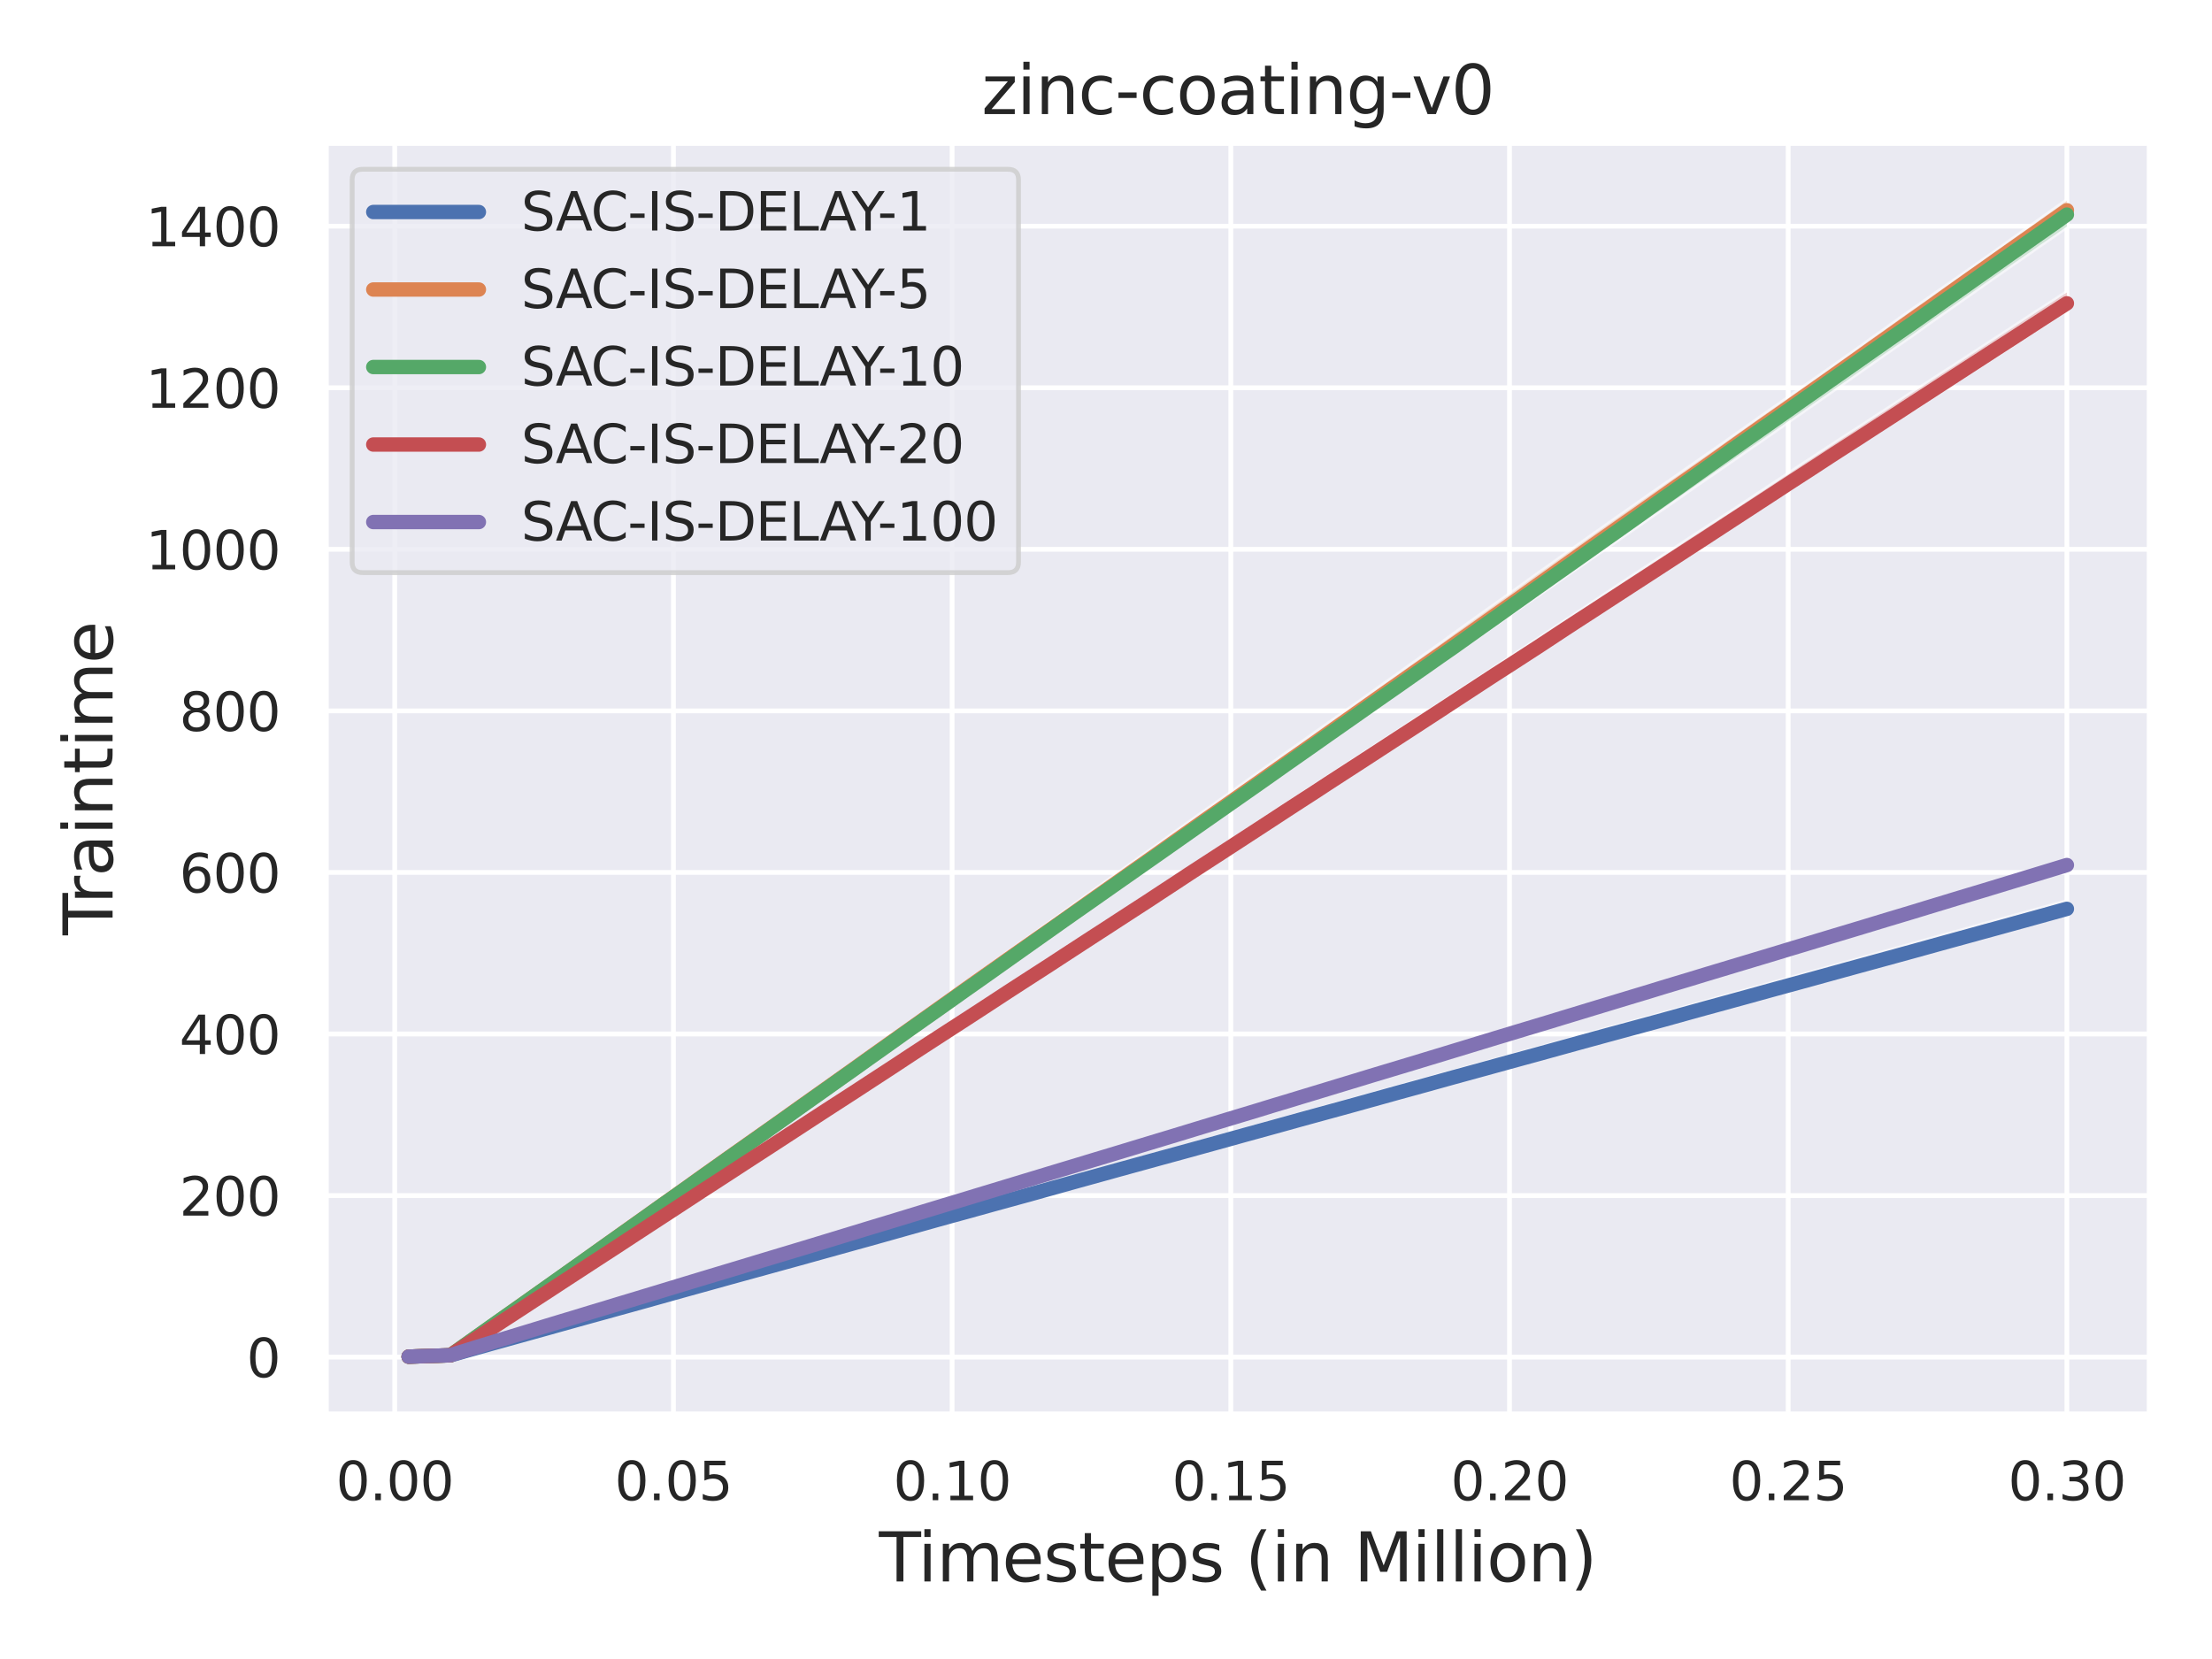 <?xml version="1.0" encoding="utf-8" standalone="no"?>
<!DOCTYPE svg PUBLIC "-//W3C//DTD SVG 1.1//EN"
  "http://www.w3.org/Graphics/SVG/1.1/DTD/svg11.dtd">
<svg xmlns:xlink="http://www.w3.org/1999/xlink" width="460.8pt" height="345.6pt" viewBox="0 0 460.8 345.6" xmlns="http://www.w3.org/2000/svg" version="1.1">
 <defs>
  <style type="text/css">*{stroke-linejoin: round; stroke-linecap: butt}</style>
 </defs>
 <g id="figure_1">
  <g id="patch_1">
   <path d="M 0 345.6 
L 460.8 345.6 
L 460.8 0 
L 0 0 
z
" style="fill: #ffffff"/>
  </g>
  <g id="axes_1">
   <g id="patch_2">
    <path d="M 67.86 294.66 
L 447.84 294.66 
L 447.84 29.76 
L 67.86 29.76 
z
" style="fill: #eaeaf2"/>
   </g>
   <g id="matplotlib.axis_1">
    <g id="xtick_1">
     <g id="line2d_1">
      <path d="M 82.229 294.66 
L 82.229 29.76 
" clip-path="url(#p6a81607e18)" style="fill: none; stroke: #ffffff; stroke-linecap: round"/>
     </g>
     <g id="text_1">
      <!-- 0.00 -->
      <g style="fill: #262626" transform="translate(69.983 312.518)scale(0.11 -0.11)">
       <defs>
        <path id="DejaVuSans-30" d="M 2034 4250 
Q 1547 4250 1301 3770 
Q 1056 3291 1056 2328 
Q 1056 1369 1301 889 
Q 1547 409 2034 409 
Q 2525 409 2770 889 
Q 3016 1369 3016 2328 
Q 3016 3291 2770 3770 
Q 2525 4250 2034 4250 
z
M 2034 4750 
Q 2819 4750 3233 4129 
Q 3647 3509 3647 2328 
Q 3647 1150 3233 529 
Q 2819 -91 2034 -91 
Q 1250 -91 836 529 
Q 422 1150 422 2328 
Q 422 3509 836 4129 
Q 1250 4750 2034 4750 
z
" transform="scale(0.016)"/>
        <path id="DejaVuSans-2e" d="M 684 794 
L 1344 794 
L 1344 0 
L 684 0 
L 684 794 
z
" transform="scale(0.016)"/>
       </defs>
       <use xlink:href="#DejaVuSans-30"/>
       <use xlink:href="#DejaVuSans-2e" x="63.623"/>
       <use xlink:href="#DejaVuSans-30" x="95.41"/>
       <use xlink:href="#DejaVuSans-30" x="159.033"/>
      </g>
     </g>
    </g>
    <g id="xtick_2">
     <g id="line2d_2">
      <path d="M 140.286 294.66 
L 140.286 29.76 
" clip-path="url(#p6a81607e18)" style="fill: none; stroke: #ffffff; stroke-linecap: round"/>
     </g>
     <g id="text_2">
      <!-- 0.05 -->
      <g style="fill: #262626" transform="translate(128.039 312.518)scale(0.11 -0.11)">
       <defs>
        <path id="DejaVuSans-35" d="M 691 4666 
L 3169 4666 
L 3169 4134 
L 1269 4134 
L 1269 2991 
Q 1406 3038 1543 3061 
Q 1681 3084 1819 3084 
Q 2600 3084 3056 2656 
Q 3513 2228 3513 1497 
Q 3513 744 3044 326 
Q 2575 -91 1722 -91 
Q 1428 -91 1123 -41 
Q 819 9 494 109 
L 494 744 
Q 775 591 1075 516 
Q 1375 441 1709 441 
Q 2250 441 2565 725 
Q 2881 1009 2881 1497 
Q 2881 1984 2565 2268 
Q 2250 2553 1709 2553 
Q 1456 2553 1204 2497 
Q 953 2441 691 2322 
L 691 4666 
z
" transform="scale(0.016)"/>
       </defs>
       <use xlink:href="#DejaVuSans-30"/>
       <use xlink:href="#DejaVuSans-2e" x="63.623"/>
       <use xlink:href="#DejaVuSans-30" x="95.41"/>
       <use xlink:href="#DejaVuSans-35" x="159.033"/>
      </g>
     </g>
    </g>
    <g id="xtick_3">
     <g id="line2d_3">
      <path d="M 198.342 294.66 
L 198.342 29.76 
" clip-path="url(#p6a81607e18)" style="fill: none; stroke: #ffffff; stroke-linecap: round"/>
     </g>
     <g id="text_3">
      <!-- 0.10 -->
      <g style="fill: #262626" transform="translate(186.096 312.518)scale(0.11 -0.11)">
       <defs>
        <path id="DejaVuSans-31" d="M 794 531 
L 1825 531 
L 1825 4091 
L 703 3866 
L 703 4441 
L 1819 4666 
L 2450 4666 
L 2450 531 
L 3481 531 
L 3481 0 
L 794 0 
L 794 531 
z
" transform="scale(0.016)"/>
       </defs>
       <use xlink:href="#DejaVuSans-30"/>
       <use xlink:href="#DejaVuSans-2e" x="63.623"/>
       <use xlink:href="#DejaVuSans-31" x="95.41"/>
       <use xlink:href="#DejaVuSans-30" x="159.033"/>
      </g>
     </g>
    </g>
    <g id="xtick_4">
     <g id="line2d_4">
      <path d="M 256.399 294.66 
L 256.399 29.76 
" clip-path="url(#p6a81607e18)" style="fill: none; stroke: #ffffff; stroke-linecap: round"/>
     </g>
     <g id="text_4">
      <!-- 0.15 -->
      <g style="fill: #262626" transform="translate(244.152 312.518)scale(0.11 -0.11)">
       <use xlink:href="#DejaVuSans-30"/>
       <use xlink:href="#DejaVuSans-2e" x="63.623"/>
       <use xlink:href="#DejaVuSans-31" x="95.41"/>
       <use xlink:href="#DejaVuSans-35" x="159.033"/>
      </g>
     </g>
    </g>
    <g id="xtick_5">
     <g id="line2d_5">
      <path d="M 314.455 294.66 
L 314.455 29.76 
" clip-path="url(#p6a81607e18)" style="fill: none; stroke: #ffffff; stroke-linecap: round"/>
     </g>
     <g id="text_5">
      <!-- 0.20 -->
      <g style="fill: #262626" transform="translate(302.209 312.518)scale(0.11 -0.11)">
       <defs>
        <path id="DejaVuSans-32" d="M 1228 531 
L 3431 531 
L 3431 0 
L 469 0 
L 469 531 
Q 828 903 1448 1529 
Q 2069 2156 2228 2338 
Q 2531 2678 2651 2914 
Q 2772 3150 2772 3378 
Q 2772 3750 2511 3984 
Q 2250 4219 1831 4219 
Q 1534 4219 1204 4116 
Q 875 4013 500 3803 
L 500 4441 
Q 881 4594 1212 4672 
Q 1544 4750 1819 4750 
Q 2544 4750 2975 4387 
Q 3406 4025 3406 3419 
Q 3406 3131 3298 2873 
Q 3191 2616 2906 2266 
Q 2828 2175 2409 1742 
Q 1991 1309 1228 531 
z
" transform="scale(0.016)"/>
       </defs>
       <use xlink:href="#DejaVuSans-30"/>
       <use xlink:href="#DejaVuSans-2e" x="63.623"/>
       <use xlink:href="#DejaVuSans-32" x="95.41"/>
       <use xlink:href="#DejaVuSans-30" x="159.033"/>
      </g>
     </g>
    </g>
    <g id="xtick_6">
     <g id="line2d_6">
      <path d="M 372.512 294.66 
L 372.512 29.76 
" clip-path="url(#p6a81607e18)" style="fill: none; stroke: #ffffff; stroke-linecap: round"/>
     </g>
     <g id="text_6">
      <!-- 0.25 -->
      <g style="fill: #262626" transform="translate(360.266 312.518)scale(0.11 -0.11)">
       <use xlink:href="#DejaVuSans-30"/>
       <use xlink:href="#DejaVuSans-2e" x="63.623"/>
       <use xlink:href="#DejaVuSans-32" x="95.41"/>
       <use xlink:href="#DejaVuSans-35" x="159.033"/>
      </g>
     </g>
    </g>
    <g id="xtick_7">
     <g id="line2d_7">
      <path d="M 430.568 294.66 
L 430.568 29.76 
" clip-path="url(#p6a81607e18)" style="fill: none; stroke: #ffffff; stroke-linecap: round"/>
     </g>
     <g id="text_7">
      <!-- 0.30 -->
      <g style="fill: #262626" transform="translate(418.322 312.518)scale(0.11 -0.11)">
       <defs>
        <path id="DejaVuSans-33" d="M 2597 2516 
Q 3050 2419 3304 2112 
Q 3559 1806 3559 1356 
Q 3559 666 3084 287 
Q 2609 -91 1734 -91 
Q 1441 -91 1130 -33 
Q 819 25 488 141 
L 488 750 
Q 750 597 1062 519 
Q 1375 441 1716 441 
Q 2309 441 2620 675 
Q 2931 909 2931 1356 
Q 2931 1769 2642 2001 
Q 2353 2234 1838 2234 
L 1294 2234 
L 1294 2753 
L 1863 2753 
Q 2328 2753 2575 2939 
Q 2822 3125 2822 3475 
Q 2822 3834 2567 4026 
Q 2313 4219 1838 4219 
Q 1578 4219 1281 4162 
Q 984 4106 628 3988 
L 628 4550 
Q 988 4650 1302 4700 
Q 1616 4750 1894 4750 
Q 2613 4750 3031 4423 
Q 3450 4097 3450 3541 
Q 3450 3153 3228 2886 
Q 3006 2619 2597 2516 
z
" transform="scale(0.016)"/>
       </defs>
       <use xlink:href="#DejaVuSans-30"/>
       <use xlink:href="#DejaVuSans-2e" x="63.623"/>
       <use xlink:href="#DejaVuSans-33" x="95.41"/>
       <use xlink:href="#DejaVuSans-30" x="159.033"/>
      </g>
     </g>
    </g>
    <g id="text_8">
     <!-- Timesteps (in Million) -->
     <g style="fill: #262626" transform="translate(183.104 329.444)scale(0.14 -0.14)">
      <defs>
       <path id="DejaVuSans-54" d="M -19 4666 
L 3928 4666 
L 3928 4134 
L 2272 4134 
L 2272 0 
L 1638 0 
L 1638 4134 
L -19 4134 
L -19 4666 
z
" transform="scale(0.016)"/>
       <path id="DejaVuSans-69" d="M 603 3500 
L 1178 3500 
L 1178 0 
L 603 0 
L 603 3500 
z
M 603 4863 
L 1178 4863 
L 1178 4134 
L 603 4134 
L 603 4863 
z
" transform="scale(0.016)"/>
       <path id="DejaVuSans-6d" d="M 3328 2828 
Q 3544 3216 3844 3400 
Q 4144 3584 4550 3584 
Q 5097 3584 5394 3201 
Q 5691 2819 5691 2113 
L 5691 0 
L 5113 0 
L 5113 2094 
Q 5113 2597 4934 2840 
Q 4756 3084 4391 3084 
Q 3944 3084 3684 2787 
Q 3425 2491 3425 1978 
L 3425 0 
L 2847 0 
L 2847 2094 
Q 2847 2600 2669 2842 
Q 2491 3084 2119 3084 
Q 1678 3084 1418 2786 
Q 1159 2488 1159 1978 
L 1159 0 
L 581 0 
L 581 3500 
L 1159 3500 
L 1159 2956 
Q 1356 3278 1631 3431 
Q 1906 3584 2284 3584 
Q 2666 3584 2933 3390 
Q 3200 3197 3328 2828 
z
" transform="scale(0.016)"/>
       <path id="DejaVuSans-65" d="M 3597 1894 
L 3597 1613 
L 953 1613 
Q 991 1019 1311 708 
Q 1631 397 2203 397 
Q 2534 397 2845 478 
Q 3156 559 3463 722 
L 3463 178 
Q 3153 47 2828 -22 
Q 2503 -91 2169 -91 
Q 1331 -91 842 396 
Q 353 884 353 1716 
Q 353 2575 817 3079 
Q 1281 3584 2069 3584 
Q 2775 3584 3186 3129 
Q 3597 2675 3597 1894 
z
M 3022 2063 
Q 3016 2534 2758 2815 
Q 2500 3097 2075 3097 
Q 1594 3097 1305 2825 
Q 1016 2553 972 2059 
L 3022 2063 
z
" transform="scale(0.016)"/>
       <path id="DejaVuSans-73" d="M 2834 3397 
L 2834 2853 
Q 2591 2978 2328 3040 
Q 2066 3103 1784 3103 
Q 1356 3103 1142 2972 
Q 928 2841 928 2578 
Q 928 2378 1081 2264 
Q 1234 2150 1697 2047 
L 1894 2003 
Q 2506 1872 2764 1633 
Q 3022 1394 3022 966 
Q 3022 478 2636 193 
Q 2250 -91 1575 -91 
Q 1294 -91 989 -36 
Q 684 19 347 128 
L 347 722 
Q 666 556 975 473 
Q 1284 391 1588 391 
Q 1994 391 2212 530 
Q 2431 669 2431 922 
Q 2431 1156 2273 1281 
Q 2116 1406 1581 1522 
L 1381 1569 
Q 847 1681 609 1914 
Q 372 2147 372 2553 
Q 372 3047 722 3315 
Q 1072 3584 1716 3584 
Q 2034 3584 2315 3537 
Q 2597 3491 2834 3397 
z
" transform="scale(0.016)"/>
       <path id="DejaVuSans-74" d="M 1172 4494 
L 1172 3500 
L 2356 3500 
L 2356 3053 
L 1172 3053 
L 1172 1153 
Q 1172 725 1289 603 
Q 1406 481 1766 481 
L 2356 481 
L 2356 0 
L 1766 0 
Q 1100 0 847 248 
Q 594 497 594 1153 
L 594 3053 
L 172 3053 
L 172 3500 
L 594 3500 
L 594 4494 
L 1172 4494 
z
" transform="scale(0.016)"/>
       <path id="DejaVuSans-70" d="M 1159 525 
L 1159 -1331 
L 581 -1331 
L 581 3500 
L 1159 3500 
L 1159 2969 
Q 1341 3281 1617 3432 
Q 1894 3584 2278 3584 
Q 2916 3584 3314 3078 
Q 3713 2572 3713 1747 
Q 3713 922 3314 415 
Q 2916 -91 2278 -91 
Q 1894 -91 1617 61 
Q 1341 213 1159 525 
z
M 3116 1747 
Q 3116 2381 2855 2742 
Q 2594 3103 2138 3103 
Q 1681 3103 1420 2742 
Q 1159 2381 1159 1747 
Q 1159 1113 1420 752 
Q 1681 391 2138 391 
Q 2594 391 2855 752 
Q 3116 1113 3116 1747 
z
" transform="scale(0.016)"/>
       <path id="DejaVuSans-20" transform="scale(0.016)"/>
       <path id="DejaVuSans-28" d="M 1984 4856 
Q 1566 4138 1362 3434 
Q 1159 2731 1159 2009 
Q 1159 1288 1364 580 
Q 1569 -128 1984 -844 
L 1484 -844 
Q 1016 -109 783 600 
Q 550 1309 550 2009 
Q 550 2706 781 3412 
Q 1013 4119 1484 4856 
L 1984 4856 
z
" transform="scale(0.016)"/>
       <path id="DejaVuSans-6e" d="M 3513 2113 
L 3513 0 
L 2938 0 
L 2938 2094 
Q 2938 2591 2744 2837 
Q 2550 3084 2163 3084 
Q 1697 3084 1428 2787 
Q 1159 2491 1159 1978 
L 1159 0 
L 581 0 
L 581 3500 
L 1159 3500 
L 1159 2956 
Q 1366 3272 1645 3428 
Q 1925 3584 2291 3584 
Q 2894 3584 3203 3211 
Q 3513 2838 3513 2113 
z
" transform="scale(0.016)"/>
       <path id="DejaVuSans-4d" d="M 628 4666 
L 1569 4666 
L 2759 1491 
L 3956 4666 
L 4897 4666 
L 4897 0 
L 4281 0 
L 4281 4097 
L 3078 897 
L 2444 897 
L 1241 4097 
L 1241 0 
L 628 0 
L 628 4666 
z
" transform="scale(0.016)"/>
       <path id="DejaVuSans-6c" d="M 603 4863 
L 1178 4863 
L 1178 0 
L 603 0 
L 603 4863 
z
" transform="scale(0.016)"/>
       <path id="DejaVuSans-6f" d="M 1959 3097 
Q 1497 3097 1228 2736 
Q 959 2375 959 1747 
Q 959 1119 1226 758 
Q 1494 397 1959 397 
Q 2419 397 2687 759 
Q 2956 1122 2956 1747 
Q 2956 2369 2687 2733 
Q 2419 3097 1959 3097 
z
M 1959 3584 
Q 2709 3584 3137 3096 
Q 3566 2609 3566 1747 
Q 3566 888 3137 398 
Q 2709 -91 1959 -91 
Q 1206 -91 779 398 
Q 353 888 353 1747 
Q 353 2609 779 3096 
Q 1206 3584 1959 3584 
z
" transform="scale(0.016)"/>
       <path id="DejaVuSans-29" d="M 513 4856 
L 1013 4856 
Q 1481 4119 1714 3412 
Q 1947 2706 1947 2009 
Q 1947 1309 1714 600 
Q 1481 -109 1013 -844 
L 513 -844 
Q 928 -128 1133 580 
Q 1338 1288 1338 2009 
Q 1338 2731 1133 3434 
Q 928 4138 513 4856 
z
" transform="scale(0.016)"/>
      </defs>
      <use xlink:href="#DejaVuSans-54"/>
      <use xlink:href="#DejaVuSans-69" x="57.959"/>
      <use xlink:href="#DejaVuSans-6d" x="85.742"/>
      <use xlink:href="#DejaVuSans-65" x="183.154"/>
      <use xlink:href="#DejaVuSans-73" x="244.678"/>
      <use xlink:href="#DejaVuSans-74" x="296.777"/>
      <use xlink:href="#DejaVuSans-65" x="335.986"/>
      <use xlink:href="#DejaVuSans-70" x="397.51"/>
      <use xlink:href="#DejaVuSans-73" x="460.986"/>
      <use xlink:href="#DejaVuSans-20" x="513.086"/>
      <use xlink:href="#DejaVuSans-28" x="544.873"/>
      <use xlink:href="#DejaVuSans-69" x="583.887"/>
      <use xlink:href="#DejaVuSans-6e" x="611.67"/>
      <use xlink:href="#DejaVuSans-20" x="675.049"/>
      <use xlink:href="#DejaVuSans-4d" x="706.836"/>
      <use xlink:href="#DejaVuSans-69" x="793.115"/>
      <use xlink:href="#DejaVuSans-6c" x="820.898"/>
      <use xlink:href="#DejaVuSans-6c" x="848.682"/>
      <use xlink:href="#DejaVuSans-69" x="876.465"/>
      <use xlink:href="#DejaVuSans-6f" x="904.248"/>
      <use xlink:href="#DejaVuSans-6e" x="965.43"/>
      <use xlink:href="#DejaVuSans-29" x="1028.809"/>
     </g>
    </g>
   </g>
   <g id="matplotlib.axis_2">
    <g id="ytick_1">
     <g id="line2d_8">
      <path d="M 67.86 282.711 
L 447.84 282.711 
" clip-path="url(#p6a81607e18)" style="fill: none; stroke: #ffffff; stroke-linecap: round"/>
     </g>
     <g id="text_9">
      <!-- 0 -->
      <g style="fill: #262626" transform="translate(51.361 286.89)scale(0.11 -0.11)">
       <use xlink:href="#DejaVuSans-30"/>
      </g>
     </g>
    </g>
    <g id="ytick_2">
     <g id="line2d_9">
      <path d="M 67.86 249.055 
L 447.84 249.055 
" clip-path="url(#p6a81607e18)" style="fill: none; stroke: #ffffff; stroke-linecap: round"/>
     </g>
     <g id="text_10">
      <!-- 200 -->
      <g style="fill: #262626" transform="translate(37.364 253.234)scale(0.11 -0.11)">
       <use xlink:href="#DejaVuSans-32"/>
       <use xlink:href="#DejaVuSans-30" x="63.623"/>
       <use xlink:href="#DejaVuSans-30" x="127.246"/>
      </g>
     </g>
    </g>
    <g id="ytick_3">
     <g id="line2d_10">
      <path d="M 67.86 215.398 
L 447.84 215.398 
" clip-path="url(#p6a81607e18)" style="fill: none; stroke: #ffffff; stroke-linecap: round"/>
     </g>
     <g id="text_11">
      <!-- 400 -->
      <g style="fill: #262626" transform="translate(37.364 219.578)scale(0.11 -0.11)">
       <defs>
        <path id="DejaVuSans-34" d="M 2419 4116 
L 825 1625 
L 2419 1625 
L 2419 4116 
z
M 2253 4666 
L 3047 4666 
L 3047 1625 
L 3713 1625 
L 3713 1100 
L 3047 1100 
L 3047 0 
L 2419 0 
L 2419 1100 
L 313 1100 
L 313 1709 
L 2253 4666 
z
" transform="scale(0.016)"/>
       </defs>
       <use xlink:href="#DejaVuSans-34"/>
       <use xlink:href="#DejaVuSans-30" x="63.623"/>
       <use xlink:href="#DejaVuSans-30" x="127.246"/>
      </g>
     </g>
    </g>
    <g id="ytick_4">
     <g id="line2d_11">
      <path d="M 67.86 181.742 
L 447.84 181.742 
" clip-path="url(#p6a81607e18)" style="fill: none; stroke: #ffffff; stroke-linecap: round"/>
     </g>
     <g id="text_12">
      <!-- 600 -->
      <g style="fill: #262626" transform="translate(37.364 185.921)scale(0.11 -0.11)">
       <defs>
        <path id="DejaVuSans-36" d="M 2113 2584 
Q 1688 2584 1439 2293 
Q 1191 2003 1191 1497 
Q 1191 994 1439 701 
Q 1688 409 2113 409 
Q 2538 409 2786 701 
Q 3034 994 3034 1497 
Q 3034 2003 2786 2293 
Q 2538 2584 2113 2584 
z
M 3366 4563 
L 3366 3988 
Q 3128 4100 2886 4159 
Q 2644 4219 2406 4219 
Q 1781 4219 1451 3797 
Q 1122 3375 1075 2522 
Q 1259 2794 1537 2939 
Q 1816 3084 2150 3084 
Q 2853 3084 3261 2657 
Q 3669 2231 3669 1497 
Q 3669 778 3244 343 
Q 2819 -91 2113 -91 
Q 1303 -91 875 529 
Q 447 1150 447 2328 
Q 447 3434 972 4092 
Q 1497 4750 2381 4750 
Q 2619 4750 2861 4703 
Q 3103 4656 3366 4563 
z
" transform="scale(0.016)"/>
       </defs>
       <use xlink:href="#DejaVuSans-36"/>
       <use xlink:href="#DejaVuSans-30" x="63.623"/>
       <use xlink:href="#DejaVuSans-30" x="127.246"/>
      </g>
     </g>
    </g>
    <g id="ytick_5">
     <g id="line2d_12">
      <path d="M 67.86 148.086 
L 447.84 148.086 
" clip-path="url(#p6a81607e18)" style="fill: none; stroke: #ffffff; stroke-linecap: round"/>
     </g>
     <g id="text_13">
      <!-- 800 -->
      <g style="fill: #262626" transform="translate(37.364 152.265)scale(0.11 -0.11)">
       <defs>
        <path id="DejaVuSans-38" d="M 2034 2216 
Q 1584 2216 1326 1975 
Q 1069 1734 1069 1313 
Q 1069 891 1326 650 
Q 1584 409 2034 409 
Q 2484 409 2743 651 
Q 3003 894 3003 1313 
Q 3003 1734 2745 1975 
Q 2488 2216 2034 2216 
z
M 1403 2484 
Q 997 2584 770 2862 
Q 544 3141 544 3541 
Q 544 4100 942 4425 
Q 1341 4750 2034 4750 
Q 2731 4750 3128 4425 
Q 3525 4100 3525 3541 
Q 3525 3141 3298 2862 
Q 3072 2584 2669 2484 
Q 3125 2378 3379 2068 
Q 3634 1759 3634 1313 
Q 3634 634 3220 271 
Q 2806 -91 2034 -91 
Q 1263 -91 848 271 
Q 434 634 434 1313 
Q 434 1759 690 2068 
Q 947 2378 1403 2484 
z
M 1172 3481 
Q 1172 3119 1398 2916 
Q 1625 2713 2034 2713 
Q 2441 2713 2670 2916 
Q 2900 3119 2900 3481 
Q 2900 3844 2670 4047 
Q 2441 4250 2034 4250 
Q 1625 4250 1398 4047 
Q 1172 3844 1172 3481 
z
" transform="scale(0.016)"/>
       </defs>
       <use xlink:href="#DejaVuSans-38"/>
       <use xlink:href="#DejaVuSans-30" x="63.623"/>
       <use xlink:href="#DejaVuSans-30" x="127.246"/>
      </g>
     </g>
    </g>
    <g id="ytick_6">
     <g id="line2d_13">
      <path d="M 67.86 114.43 
L 447.84 114.43 
" clip-path="url(#p6a81607e18)" style="fill: none; stroke: #ffffff; stroke-linecap: round"/>
     </g>
     <g id="text_14">
      <!-- 1000 -->
      <g style="fill: #262626" transform="translate(30.365 118.609)scale(0.11 -0.11)">
       <use xlink:href="#DejaVuSans-31"/>
       <use xlink:href="#DejaVuSans-30" x="63.623"/>
       <use xlink:href="#DejaVuSans-30" x="127.246"/>
       <use xlink:href="#DejaVuSans-30" x="190.869"/>
      </g>
     </g>
    </g>
    <g id="ytick_7">
     <g id="line2d_14">
      <path d="M 67.86 80.774 
L 447.84 80.774 
" clip-path="url(#p6a81607e18)" style="fill: none; stroke: #ffffff; stroke-linecap: round"/>
     </g>
     <g id="text_15">
      <!-- 1200 -->
      <g style="fill: #262626" transform="translate(30.365 84.953)scale(0.11 -0.11)">
       <use xlink:href="#DejaVuSans-31"/>
       <use xlink:href="#DejaVuSans-32" x="63.623"/>
       <use xlink:href="#DejaVuSans-30" x="127.246"/>
       <use xlink:href="#DejaVuSans-30" x="190.869"/>
      </g>
     </g>
    </g>
    <g id="ytick_8">
     <g id="line2d_15">
      <path d="M 67.86 47.117 
L 447.84 47.117 
" clip-path="url(#p6a81607e18)" style="fill: none; stroke: #ffffff; stroke-linecap: round"/>
     </g>
     <g id="text_16">
      <!-- 1400 -->
      <g style="fill: #262626" transform="translate(30.365 51.297)scale(0.11 -0.11)">
       <use xlink:href="#DejaVuSans-31"/>
       <use xlink:href="#DejaVuSans-34" x="63.623"/>
       <use xlink:href="#DejaVuSans-30" x="127.246"/>
       <use xlink:href="#DejaVuSans-30" x="190.869"/>
      </g>
     </g>
    </g>
    <g id="text_17">
     <!-- Traintime -->
     <g style="fill: #262626" transform="translate(23.453 194.816)rotate(-90)scale(0.14 -0.14)">
      <defs>
       <path id="DejaVuSans-72" d="M 2631 2963 
Q 2534 3019 2420 3045 
Q 2306 3072 2169 3072 
Q 1681 3072 1420 2755 
Q 1159 2438 1159 1844 
L 1159 0 
L 581 0 
L 581 3500 
L 1159 3500 
L 1159 2956 
Q 1341 3275 1631 3429 
Q 1922 3584 2338 3584 
Q 2397 3584 2469 3576 
Q 2541 3569 2628 3553 
L 2631 2963 
z
" transform="scale(0.016)"/>
       <path id="DejaVuSans-61" d="M 2194 1759 
Q 1497 1759 1228 1600 
Q 959 1441 959 1056 
Q 959 750 1161 570 
Q 1363 391 1709 391 
Q 2188 391 2477 730 
Q 2766 1069 2766 1631 
L 2766 1759 
L 2194 1759 
z
M 3341 1997 
L 3341 0 
L 2766 0 
L 2766 531 
Q 2569 213 2275 61 
Q 1981 -91 1556 -91 
Q 1019 -91 701 211 
Q 384 513 384 1019 
Q 384 1609 779 1909 
Q 1175 2209 1959 2209 
L 2766 2209 
L 2766 2266 
Q 2766 2663 2505 2880 
Q 2244 3097 1772 3097 
Q 1472 3097 1187 3025 
Q 903 2953 641 2809 
L 641 3341 
Q 956 3463 1253 3523 
Q 1550 3584 1831 3584 
Q 2591 3584 2966 3190 
Q 3341 2797 3341 1997 
z
" transform="scale(0.016)"/>
      </defs>
      <use xlink:href="#DejaVuSans-54"/>
      <use xlink:href="#DejaVuSans-72" x="46.334"/>
      <use xlink:href="#DejaVuSans-61" x="87.447"/>
      <use xlink:href="#DejaVuSans-69" x="148.727"/>
      <use xlink:href="#DejaVuSans-6e" x="176.51"/>
      <use xlink:href="#DejaVuSans-74" x="239.889"/>
      <use xlink:href="#DejaVuSans-69" x="279.098"/>
      <use xlink:href="#DejaVuSans-6d" x="306.881"/>
      <use xlink:href="#DejaVuSans-65" x="404.293"/>
     </g>
    </g>
   </g>
   <g id="PolyCollection_1">
    <defs>
     <path id="mffb671b0b0" d="M 85.132 -62.981 
L 85.132 -62.986 
L 88.035 -63.082 
L 90.937 -63.177 
L 93.84 -63.274 
L 96.743 -64.104 
L 99.646 -64.938 
L 102.549 -65.778 
L 105.452 -66.6 
L 108.354 -67.413 
L 111.257 -68.23 
L 114.16 -69.049 
L 117.063 -69.85 
L 119.966 -70.658 
L 122.869 -71.471 
L 125.771 -72.297 
L 128.674 -73.127 
L 131.577 -73.953 
L 134.48 -74.778 
L 137.383 -75.615 
L 140.286 -76.449 
L 143.188 -77.292 
L 146.091 -78.111 
L 148.994 -78.955 
L 151.897 -79.768 
L 154.8 -80.592 
L 157.702 -81.426 
L 160.605 -82.274 
L 163.508 -83.109 
L 166.411 -83.926 
L 169.314 -84.745 
L 172.217 -85.561 
L 175.119 -86.393 
L 178.022 -87.225 
L 180.925 -88.06 
L 183.828 -88.893 
L 186.731 -89.738 
L 189.634 -90.575 
L 192.536 -91.404 
L 195.439 -92.237 
L 198.342 -93.06 
L 201.245 -93.868 
L 204.148 -94.705 
L 207.051 -95.516 
L 209.953 -96.341 
L 212.856 -97.153 
L 215.759 -97.968 
L 218.662 -98.779 
L 221.565 -99.595 
L 224.467 -100.42 
L 227.37 -101.258 
L 230.273 -102.069 
L 233.176 -102.901 
L 236.079 -103.719 
L 238.982 -104.53 
L 241.884 -105.355 
L 244.787 -106.169 
L 247.69 -106.968 
L 250.593 -107.793 
L 253.496 -108.608 
L 256.399 -109.422 
L 259.301 -110.253 
L 262.204 -111.051 
L 265.107 -111.853 
L 268.01 -112.66 
L 270.913 -113.485 
L 273.816 -114.284 
L 276.718 -115.074 
L 279.621 -115.869 
L 282.524 -116.689 
L 285.427 -117.524 
L 288.33 -118.325 
L 291.233 -119.15 
L 294.135 -119.938 
L 297.038 -120.751 
L 299.941 -121.557 
L 302.844 -122.369 
L 305.747 -123.159 
L 308.649 -123.955 
L 311.552 -124.765 
L 314.455 -125.577 
L 317.358 -126.377 
L 320.261 -127.169 
L 323.164 -127.987 
L 326.066 -128.793 
L 328.969 -129.625 
L 331.872 -130.428 
L 334.775 -131.237 
L 337.678 -132.036 
L 340.581 -132.82 
L 343.483 -133.606 
L 346.386 -134.407 
L 349.289 -135.197 
L 352.192 -136.018 
L 355.095 -136.843 
L 357.998 -137.653 
L 360.9 -138.474 
L 363.803 -139.272 
L 366.706 -140.071 
L 369.609 -140.866 
L 372.512 -141.67 
L 375.414 -142.457 
L 378.317 -143.268 
L 381.22 -144.07 
L 384.123 -144.888 
L 387.026 -145.698 
L 389.929 -146.518 
L 392.831 -147.321 
L 395.734 -148.123 
L 398.637 -148.931 
L 401.54 -149.75 
L 404.443 -150.578 
L 407.346 -151.367 
L 410.248 -152.166 
L 413.151 -152.986 
L 416.054 -153.764 
L 418.957 -154.568 
L 421.86 -155.376 
L 424.763 -156.181 
L 427.665 -156.999 
L 430.568 -157.788 
L 430.568 -155.313 
L 430.568 -155.313 
L 427.665 -154.527 
L 424.763 -153.736 
L 421.86 -152.955 
L 418.957 -152.173 
L 416.054 -151.362 
L 413.151 -150.557 
L 410.248 -149.78 
L 407.346 -148.976 
L 404.443 -148.194 
L 401.54 -147.395 
L 398.637 -146.596 
L 395.734 -145.766 
L 392.831 -144.976 
L 389.929 -144.183 
L 387.026 -143.394 
L 384.123 -142.604 
L 381.22 -141.821 
L 378.317 -141.029 
L 375.414 -140.252 
L 372.512 -139.449 
L 369.609 -138.654 
L 366.706 -137.848 
L 363.803 -137.038 
L 360.9 -136.239 
L 357.998 -135.452 
L 355.095 -134.67 
L 352.192 -133.898 
L 349.289 -133.101 
L 346.386 -132.285 
L 343.483 -131.51 
L 340.581 -130.731 
L 337.678 -129.951 
L 334.775 -129.188 
L 331.872 -128.41 
L 328.969 -127.613 
L 326.066 -126.804 
L 323.164 -126.011 
L 320.261 -125.219 
L 317.358 -124.428 
L 314.455 -123.63 
L 311.552 -122.838 
L 308.649 -122.034 
L 305.747 -121.242 
L 302.844 -120.436 
L 299.941 -119.635 
L 297.038 -118.824 
L 294.135 -118.029 
L 291.233 -117.24 
L 288.33 -116.433 
L 285.427 -115.634 
L 282.524 -114.83 
L 279.621 -114.021 
L 276.718 -113.241 
L 273.816 -112.432 
L 270.913 -111.647 
L 268.01 -110.857 
L 265.107 -110.066 
L 262.204 -109.277 
L 259.301 -108.503 
L 256.399 -107.725 
L 253.496 -106.931 
L 250.593 -106.131 
L 247.69 -105.339 
L 244.787 -104.549 
L 241.884 -103.769 
L 238.982 -102.99 
L 236.079 -102.207 
L 233.176 -101.423 
L 230.273 -100.614 
L 227.37 -99.819 
L 224.467 -99.034 
L 221.565 -98.252 
L 218.662 -97.43 
L 215.759 -96.636 
L 212.856 -95.835 
L 209.953 -95.037 
L 207.051 -94.268 
L 204.148 -93.462 
L 201.245 -92.671 
L 198.342 -91.894 
L 195.439 -91.079 
L 192.536 -90.281 
L 189.634 -89.472 
L 186.731 -88.666 
L 183.828 -87.873 
L 180.925 -87.039 
L 178.022 -86.258 
L 175.119 -85.463 
L 172.217 -84.673 
L 169.314 -83.874 
L 166.411 -83.073 
L 163.508 -82.278 
L 160.605 -81.479 
L 157.702 -80.706 
L 154.8 -79.918 
L 151.897 -79.134 
L 148.994 -78.344 
L 146.091 -77.554 
L 143.188 -76.766 
L 140.286 -75.982 
L 137.383 -75.196 
L 134.48 -74.412 
L 131.577 -73.616 
L 128.674 -72.823 
L 125.771 -72.023 
L 122.869 -71.246 
L 119.966 -70.449 
L 117.063 -69.664 
L 114.16 -68.867 
L 111.257 -68.076 
L 108.354 -67.291 
L 105.452 -66.478 
L 102.549 -65.68 
L 99.646 -64.879 
L 96.743 -64.076 
L 93.84 -63.26 
L 90.937 -63.165 
L 88.035 -63.074 
L 85.132 -62.981 
z
" style="stroke: #ffffff; stroke-opacity: 0.5"/>
    </defs>
    <g clip-path="url(#p6a81607e18)">
     <use xlink:href="#mffb671b0b0" x="0" y="345.6" style="fill: #4c72b0; fill-opacity: 0.5; stroke: #ffffff; stroke-opacity: 0.5"/>
    </g>
   </g>
   <g id="PolyCollection_2">
    <defs>
     <path id="m0067dc76a0" d="M 85.132 -62.982 
L 85.132 -62.988 
L 88.035 -63.082 
L 90.937 -63.176 
L 93.84 -63.273 
L 96.743 -65.384 
L 99.646 -67.477 
L 102.549 -69.542 
L 105.452 -71.649 
L 108.354 -73.787 
L 111.257 -75.896 
L 114.16 -77.972 
L 117.063 -80.05 
L 119.966 -82.129 
L 122.869 -84.146 
L 125.771 -86.206 
L 128.674 -88.283 
L 131.577 -90.421 
L 134.48 -92.537 
L 137.383 -94.639 
L 140.286 -96.694 
L 143.188 -98.731 
L 146.091 -100.795 
L 148.994 -102.838 
L 151.897 -104.929 
L 154.8 -107 
L 157.702 -109.048 
L 160.605 -111.123 
L 163.508 -113.198 
L 166.411 -115.334 
L 169.314 -117.455 
L 172.217 -119.588 
L 175.119 -121.678 
L 178.022 -123.782 
L 180.925 -126.004 
L 183.828 -128.174 
L 186.731 -130.327 
L 189.634 -132.456 
L 192.536 -134.561 
L 195.439 -136.601 
L 198.342 -138.702 
L 201.245 -140.804 
L 204.148 -142.9 
L 207.051 -144.994 
L 209.953 -147.1 
L 212.856 -149.167 
L 215.759 -151.232 
L 218.662 -153.304 
L 221.565 -155.413 
L 224.467 -157.533 
L 227.37 -159.653 
L 230.273 -161.72 
L 233.176 -163.788 
L 236.079 -165.885 
L 238.982 -167.955 
L 241.884 -170.003 
L 244.787 -172.129 
L 247.69 -174.206 
L 250.593 -176.29 
L 253.496 -178.322 
L 256.399 -180.392 
L 259.301 -182.44 
L 262.204 -184.503 
L 265.107 -186.561 
L 268.01 -188.638 
L 270.913 -190.671 
L 273.816 -192.748 
L 276.718 -194.812 
L 279.621 -196.853 
L 282.524 -198.892 
L 285.427 -200.959 
L 288.33 -203.043 
L 291.233 -205.098 
L 294.135 -207.18 
L 297.038 -209.238 
L 299.941 -211.294 
L 302.844 -213.419 
L 305.747 -215.518 
L 308.649 -217.598 
L 311.552 -219.671 
L 314.455 -221.73 
L 317.358 -223.81 
L 320.261 -225.91 
L 323.164 -227.949 
L 326.066 -230.034 
L 328.969 -232.079 
L 331.872 -234.145 
L 334.775 -236.198 
L 337.678 -238.242 
L 340.581 -240.27 
L 343.483 -242.317 
L 346.386 -244.336 
L 349.289 -246.355 
L 352.192 -248.392 
L 355.095 -250.423 
L 357.998 -252.433 
L 360.9 -254.481 
L 363.803 -256.534 
L 366.706 -258.597 
L 369.609 -260.633 
L 372.512 -262.666 
L 375.414 -264.7 
L 378.317 -266.72 
L 381.22 -268.76 
L 384.123 -270.819 
L 387.026 -272.874 
L 389.929 -274.989 
L 392.831 -277.038 
L 395.734 -279.132 
L 398.637 -281.18 
L 401.54 -283.212 
L 404.443 -285.279 
L 407.346 -287.291 
L 410.248 -289.322 
L 413.151 -291.362 
L 416.054 -293.416 
L 418.957 -295.515 
L 421.86 -297.578 
L 424.763 -299.655 
L 427.665 -301.736 
L 430.568 -303.799 
L 430.568 -300.282 
L 430.568 -300.282 
L 427.665 -298.269 
L 424.763 -296.2 
L 421.86 -294.21 
L 418.957 -292.193 
L 416.054 -290.165 
L 413.151 -288.074 
L 410.248 -285.986 
L 407.346 -283.867 
L 404.443 -281.705 
L 401.54 -279.561 
L 398.637 -277.509 
L 395.734 -275.469 
L 392.831 -273.393 
L 389.929 -271.378 
L 387.026 -269.354 
L 384.123 -267.331 
L 381.22 -265.294 
L 378.317 -263.273 
L 375.414 -261.22 
L 372.512 -259.172 
L 369.609 -257.169 
L 366.706 -255.184 
L 363.803 -253.149 
L 360.9 -251.112 
L 357.998 -249.086 
L 355.095 -247.042 
L 352.192 -245.049 
L 349.289 -243.04 
L 346.386 -240.994 
L 343.483 -238.946 
L 340.581 -236.885 
L 337.678 -234.841 
L 334.775 -232.778 
L 331.872 -230.736 
L 328.969 -228.657 
L 326.066 -226.603 
L 323.164 -224.5 
L 320.261 -222.433 
L 317.358 -220.313 
L 314.455 -218.257 
L 311.552 -216.145 
L 308.649 -214.001 
L 305.747 -211.935 
L 302.844 -209.94 
L 299.941 -207.924 
L 297.038 -205.921 
L 294.135 -203.902 
L 291.233 -201.858 
L 288.33 -199.832 
L 285.427 -197.796 
L 282.524 -195.788 
L 279.621 -193.783 
L 276.718 -191.702 
L 273.816 -189.648 
L 270.913 -187.648 
L 268.01 -185.627 
L 265.107 -183.604 
L 262.204 -181.575 
L 259.301 -179.585 
L 256.399 -177.542 
L 253.496 -175.51 
L 250.593 -173.453 
L 247.69 -171.397 
L 244.787 -169.327 
L 241.884 -167.283 
L 238.982 -165.209 
L 236.079 -163.232 
L 233.176 -161.204 
L 230.273 -159.135 
L 227.37 -157.119 
L 224.467 -155.105 
L 221.565 -153.067 
L 218.662 -151.031 
L 215.759 -149.023 
L 212.856 -147.024 
L 209.953 -144.998 
L 207.051 -142.946 
L 204.148 -140.927 
L 201.245 -138.907 
L 198.342 -136.831 
L 195.439 -134.805 
L 192.536 -132.736 
L 189.634 -130.71 
L 186.731 -128.673 
L 183.828 -126.642 
L 180.925 -124.613 
L 178.022 -122.553 
L 175.119 -120.534 
L 172.217 -118.49 
L 169.314 -116.438 
L 166.411 -114.387 
L 163.508 -112.327 
L 160.605 -110.241 
L 157.702 -108.212 
L 154.8 -106.201 
L 151.897 -104.149 
L 148.994 -102.11 
L 146.091 -100.034 
L 143.188 -97.957 
L 140.286 -95.919 
L 137.383 -93.867 
L 134.48 -91.789 
L 131.577 -89.747 
L 128.674 -87.677 
L 125.771 -85.623 
L 122.869 -83.552 
L 119.966 -81.494 
L 117.063 -79.45 
L 114.16 -77.423 
L 111.257 -75.411 
L 108.354 -73.388 
L 105.452 -71.402 
L 102.549 -69.377 
L 99.646 -67.335 
L 96.743 -65.297 
L 93.84 -63.267 
L 90.937 -63.172 
L 88.035 -63.077 
L 85.132 -62.982 
z
" style="stroke: #ffffff; stroke-opacity: 0.5"/>
    </defs>
    <g clip-path="url(#p6a81607e18)">
     <use xlink:href="#m0067dc76a0" x="0" y="345.6" style="fill: #dd8452; fill-opacity: 0.5; stroke: #ffffff; stroke-opacity: 0.5"/>
    </g>
   </g>
   <g id="PolyCollection_3">
    <defs>
     <path id="m9daeeffe00" d="M 85.132 -62.981 
L 85.132 -62.986 
L 88.035 -63.084 
L 90.937 -63.18 
L 93.84 -63.275 
L 96.743 -65.387 
L 99.646 -67.484 
L 102.549 -69.618 
L 105.452 -71.65 
L 108.354 -73.676 
L 111.257 -75.717 
L 114.16 -77.79 
L 117.063 -79.871 
L 119.966 -81.92 
L 122.869 -83.99 
L 125.771 -86.03 
L 128.674 -88.092 
L 131.577 -90.184 
L 134.48 -92.303 
L 137.383 -94.45 
L 140.286 -96.539 
L 143.188 -98.641 
L 146.091 -100.73 
L 148.994 -102.803 
L 151.897 -104.863 
L 154.8 -106.925 
L 157.702 -108.996 
L 160.605 -111.081 
L 163.508 -113.146 
L 166.411 -115.2 
L 169.314 -117.263 
L 172.217 -119.321 
L 175.119 -121.404 
L 178.022 -123.45 
L 180.925 -125.524 
L 183.828 -127.575 
L 186.731 -129.637 
L 189.634 -131.71 
L 192.536 -133.726 
L 195.439 -135.783 
L 198.342 -137.839 
L 201.245 -139.921 
L 204.148 -142.011 
L 207.051 -144.051 
L 209.953 -146.145 
L 212.856 -148.183 
L 215.759 -150.222 
L 218.662 -152.306 
L 221.565 -154.352 
L 224.467 -156.326 
L 227.37 -158.357 
L 230.273 -160.41 
L 233.176 -162.445 
L 236.079 -164.466 
L 238.982 -166.509 
L 241.884 -168.538 
L 244.787 -170.601 
L 247.69 -172.636 
L 250.593 -174.67 
L 253.496 -176.683 
L 256.399 -178.74 
L 259.301 -180.79 
L 262.204 -182.813 
L 265.107 -184.868 
L 268.01 -186.903 
L 270.913 -188.924 
L 273.816 -190.944 
L 276.718 -193.024 
L 279.621 -195.067 
L 282.524 -197.131 
L 285.427 -199.202 
L 288.33 -201.242 
L 291.233 -203.265 
L 294.135 -205.273 
L 297.038 -207.268 
L 299.941 -209.296 
L 302.844 -211.307 
L 305.747 -213.406 
L 308.649 -215.537 
L 311.552 -217.658 
L 314.455 -219.746 
L 317.358 -221.828 
L 320.261 -223.911 
L 323.164 -225.922 
L 326.066 -227.957 
L 328.969 -229.985 
L 331.872 -232.052 
L 334.775 -234.112 
L 337.678 -236.175 
L 340.581 -238.223 
L 343.483 -240.371 
L 346.386 -242.484 
L 349.289 -244.549 
L 352.192 -246.584 
L 355.095 -248.648 
L 357.998 -250.685 
L 360.9 -252.751 
L 363.803 -254.79 
L 366.706 -256.798 
L 369.609 -258.824 
L 372.512 -260.859 
L 375.414 -262.913 
L 378.317 -264.979 
L 381.22 -267.036 
L 384.123 -269.077 
L 387.026 -271.128 
L 389.929 -273.124 
L 392.831 -275.1 
L 395.734 -277.12 
L 398.637 -279.122 
L 401.54 -281.15 
L 404.443 -283.232 
L 407.346 -285.277 
L 410.248 -287.367 
L 413.151 -289.397 
L 416.054 -291.512 
L 418.957 -293.628 
L 421.86 -295.707 
L 424.763 -297.746 
L 427.665 -299.82 
L 430.568 -301.878 
L 430.568 -298.407 
L 430.568 -298.407 
L 427.665 -296.399 
L 424.763 -294.407 
L 421.86 -292.363 
L 418.957 -290.377 
L 416.054 -288.351 
L 413.151 -286.315 
L 410.248 -284.262 
L 407.346 -282.23 
L 404.443 -280.205 
L 401.54 -278.165 
L 398.637 -276.062 
L 395.734 -274.051 
L 392.831 -272.046 
L 389.929 -270.014 
L 387.026 -267.958 
L 384.123 -265.922 
L 381.22 -263.905 
L 378.317 -261.877 
L 375.414 -259.854 
L 372.512 -257.83 
L 369.609 -255.802 
L 366.706 -253.775 
L 363.803 -251.793 
L 360.9 -249.766 
L 357.998 -247.765 
L 355.095 -245.77 
L 352.192 -243.753 
L 349.289 -241.72 
L 346.386 -239.714 
L 343.483 -237.734 
L 340.581 -235.696 
L 337.678 -233.662 
L 334.775 -231.675 
L 331.872 -229.661 
L 328.969 -227.657 
L 326.066 -225.66 
L 323.164 -223.612 
L 320.261 -221.625 
L 317.358 -219.636 
L 314.455 -217.632 
L 311.552 -215.605 
L 308.649 -213.615 
L 305.747 -211.607 
L 302.844 -209.569 
L 299.941 -207.57 
L 297.038 -205.535 
L 294.135 -203.546 
L 291.233 -201.513 
L 288.33 -199.526 
L 285.427 -197.522 
L 282.524 -195.459 
L 279.621 -193.463 
L 276.718 -191.451 
L 273.816 -189.451 
L 270.913 -187.446 
L 268.01 -185.44 
L 265.107 -183.419 
L 262.204 -181.401 
L 259.301 -179.392 
L 256.399 -177.405 
L 253.496 -175.418 
L 250.593 -173.41 
L 247.69 -171.418 
L 244.787 -169.401 
L 241.884 -167.368 
L 238.982 -165.34 
L 236.079 -163.378 
L 233.176 -161.39 
L 230.273 -159.352 
L 227.37 -157.331 
L 224.467 -155.326 
L 221.565 -153.297 
L 218.662 -151.271 
L 215.759 -149.25 
L 212.856 -147.209 
L 209.953 -145.155 
L 207.051 -143.111 
L 204.148 -141.078 
L 201.245 -139.08 
L 198.342 -137.018 
L 195.439 -134.947 
L 192.536 -132.896 
L 189.634 -130.893 
L 186.731 -128.813 
L 183.828 -126.78 
L 180.925 -124.725 
L 178.022 -122.643 
L 175.119 -120.603 
L 172.217 -118.539 
L 169.314 -116.486 
L 166.411 -114.45 
L 163.508 -112.387 
L 160.605 -110.355 
L 157.702 -108.319 
L 154.8 -106.277 
L 151.897 -104.243 
L 148.994 -102.196 
L 146.091 -100.112 
L 143.188 -98.042 
L 140.286 -96.018 
L 137.383 -94.007 
L 134.48 -91.954 
L 131.577 -89.87 
L 128.674 -87.763 
L 125.771 -85.682 
L 122.869 -83.626 
L 119.966 -81.57 
L 117.063 -79.515 
L 114.16 -77.467 
L 111.257 -75.414 
L 108.354 -73.336 
L 105.452 -71.352 
L 102.549 -69.337 
L 99.646 -67.316 
L 96.743 -65.285 
L 93.84 -63.262 
L 90.937 -63.168 
L 88.035 -63.073 
L 85.132 -62.981 
z
" style="stroke: #ffffff; stroke-opacity: 0.5"/>
    </defs>
    <g clip-path="url(#p6a81607e18)">
     <use xlink:href="#m9daeeffe00" x="0" y="345.6" style="fill: #55a868; fill-opacity: 0.5; stroke: #ffffff; stroke-opacity: 0.5"/>
    </g>
   </g>
   <g id="PolyCollection_4">
    <defs>
     <path id="m53b7c9d04e" d="M 85.132 -62.984 
L 85.132 -62.987 
L 88.035 -63.086 
L 90.937 -63.183 
L 93.84 -63.283 
L 96.743 -65.224 
L 99.646 -67.123 
L 102.549 -69.046 
L 105.452 -70.963 
L 108.354 -72.873 
L 111.257 -74.808 
L 114.16 -76.719 
L 117.063 -78.654 
L 119.966 -80.567 
L 122.869 -82.506 
L 125.771 -84.396 
L 128.674 -86.31 
L 131.577 -88.25 
L 134.48 -90.172 
L 137.383 -92.056 
L 140.286 -93.965 
L 143.188 -95.871 
L 146.091 -97.834 
L 148.994 -99.721 
L 151.897 -101.621 
L 154.8 -103.505 
L 157.702 -105.389 
L 160.605 -107.249 
L 163.508 -109.16 
L 166.411 -111.07 
L 169.314 -112.996 
L 172.217 -114.939 
L 175.119 -116.83 
L 178.022 -118.752 
L 180.925 -120.668 
L 183.828 -122.528 
L 186.731 -124.463 
L 189.634 -126.401 
L 192.536 -128.316 
L 195.439 -130.175 
L 198.342 -132.069 
L 201.245 -133.976 
L 204.148 -135.906 
L 207.051 -137.839 
L 209.953 -139.796 
L 212.856 -141.689 
L 215.759 -143.58 
L 218.662 -145.477 
L 221.565 -147.379 
L 224.467 -149.326 
L 227.37 -151.253 
L 230.273 -153.148 
L 233.176 -155.079 
L 236.079 -157.007 
L 238.982 -158.881 
L 241.884 -160.827 
L 244.787 -162.724 
L 247.69 -164.642 
L 250.593 -166.561 
L 253.496 -168.464 
L 256.399 -170.366 
L 259.301 -172.28 
L 262.204 -174.223 
L 265.107 -176.148 
L 268.01 -178.036 
L 270.913 -179.96 
L 273.816 -181.85 
L 276.718 -183.755 
L 279.621 -185.654 
L 282.524 -187.553 
L 285.427 -189.453 
L 288.33 -191.347 
L 291.233 -193.238 
L 294.135 -195.121 
L 297.038 -197.032 
L 299.941 -198.901 
L 302.844 -200.835 
L 305.747 -202.742 
L 308.649 -204.65 
L 311.552 -206.582 
L 314.455 -208.489 
L 317.358 -210.407 
L 320.261 -212.317 
L 323.164 -214.245 
L 326.066 -216.192 
L 328.969 -218.092 
L 331.872 -220.035 
L 334.775 -221.984 
L 337.678 -223.92 
L 340.581 -225.836 
L 343.483 -227.745 
L 346.386 -229.669 
L 349.289 -231.553 
L 352.192 -233.478 
L 355.095 -235.36 
L 357.998 -237.24 
L 360.9 -239.113 
L 363.803 -241.03 
L 366.706 -242.962 
L 369.609 -244.882 
L 372.512 -246.798 
L 375.414 -248.739 
L 378.317 -250.625 
L 381.22 -252.537 
L 384.123 -254.438 
L 387.026 -256.304 
L 389.929 -258.215 
L 392.831 -260.099 
L 395.734 -262.006 
L 398.637 -263.915 
L 401.54 -265.774 
L 404.443 -267.665 
L 407.346 -269.517 
L 410.248 -271.43 
L 413.151 -273.317 
L 416.054 -275.206 
L 418.957 -277.102 
L 421.86 -279.011 
L 424.763 -280.903 
L 427.665 -282.765 
L 430.568 -284.676 
L 430.568 -281.144 
L 430.568 -281.144 
L 427.665 -279.278 
L 424.763 -277.422 
L 421.86 -275.513 
L 418.957 -273.615 
L 416.054 -271.755 
L 413.151 -269.874 
L 410.248 -268.028 
L 407.346 -266.153 
L 404.443 -264.239 
L 401.54 -262.336 
L 398.637 -260.467 
L 395.734 -258.608 
L 392.831 -256.77 
L 389.929 -254.924 
L 387.026 -253.079 
L 384.123 -251.223 
L 381.22 -249.361 
L 378.317 -247.49 
L 375.414 -245.639 
L 372.512 -243.792 
L 369.609 -241.874 
L 366.706 -240.024 
L 363.803 -238.121 
L 360.9 -236.286 
L 357.998 -234.404 
L 355.095 -232.527 
L 352.192 -230.68 
L 349.289 -228.782 
L 346.386 -226.877 
L 343.483 -224.998 
L 340.581 -223.096 
L 337.678 -221.245 
L 334.775 -219.37 
L 331.872 -217.524 
L 328.969 -215.679 
L 326.066 -213.806 
L 323.164 -211.921 
L 320.261 -210.037 
L 317.358 -208.152 
L 314.455 -206.291 
L 311.552 -204.439 
L 308.649 -202.564 
L 305.747 -200.664 
L 302.844 -198.726 
L 299.941 -196.829 
L 297.038 -194.914 
L 294.135 -193.043 
L 291.233 -191.14 
L 288.33 -189.194 
L 285.427 -187.274 
L 282.524 -185.418 
L 279.621 -183.559 
L 276.718 -181.705 
L 273.816 -179.823 
L 270.913 -177.954 
L 268.01 -176.075 
L 265.107 -174.173 
L 262.204 -172.293 
L 259.301 -170.39 
L 256.399 -168.507 
L 253.496 -166.615 
L 250.593 -164.724 
L 247.69 -162.787 
L 244.787 -160.814 
L 241.884 -158.86 
L 238.982 -156.901 
L 236.079 -155.028 
L 233.176 -153.184 
L 230.273 -151.356 
L 227.37 -149.484 
L 224.467 -147.622 
L 221.565 -145.735 
L 218.662 -143.8 
L 215.759 -141.916 
L 212.856 -140.029 
L 209.953 -138.165 
L 207.051 -136.3 
L 204.148 -134.403 
L 201.245 -132.544 
L 198.342 -130.687 
L 195.439 -128.835 
L 192.536 -126.965 
L 189.634 -125.1 
L 186.731 -123.213 
L 183.828 -121.335 
L 180.925 -119.434 
L 178.022 -117.509 
L 175.119 -115.695 
L 172.217 -113.893 
L 169.314 -112.067 
L 166.411 -110.206 
L 163.508 -108.318 
L 160.605 -106.451 
L 157.702 -104.562 
L 154.8 -102.734 
L 151.897 -100.858 
L 148.994 -98.961 
L 146.091 -97.114 
L 143.188 -95.276 
L 140.286 -93.397 
L 137.383 -91.513 
L 134.48 -89.636 
L 131.577 -87.763 
L 128.674 -85.885 
L 125.771 -83.999 
L 122.869 -82.101 
L 119.966 -80.248 
L 117.063 -78.377 
L 114.16 -76.467 
L 111.257 -74.61 
L 108.354 -72.703 
L 105.452 -70.832 
L 102.549 -68.933 
L 99.646 -67.036 
L 96.743 -65.138 
L 93.84 -63.272 
L 90.937 -63.177 
L 88.035 -63.081 
L 85.132 -62.984 
z
" style="stroke: #ffffff; stroke-opacity: 0.5"/>
    </defs>
    <g clip-path="url(#p6a81607e18)">
     <use xlink:href="#m53b7c9d04e" x="0" y="345.6" style="fill: #c44e52; fill-opacity: 0.5; stroke: #ffffff; stroke-opacity: 0.5"/>
    </g>
   </g>
   <g id="PolyCollection_5">
    <defs>
     <path id="m4954caea13" d="M 85.132 -62.987 
L 85.132 -62.993 
L 88.035 -63.094 
L 90.937 -63.194 
L 93.84 -63.292 
L 96.743 -64.192 
L 99.646 -65.112 
L 102.549 -66.006 
L 105.452 -66.896 
L 108.354 -67.78 
L 111.257 -68.688 
L 114.16 -69.582 
L 117.063 -70.463 
L 119.966 -71.354 
L 122.869 -72.246 
L 125.771 -73.116 
L 128.674 -74.008 
L 131.577 -74.888 
L 134.48 -75.782 
L 137.383 -76.658 
L 140.286 -77.545 
L 143.188 -78.451 
L 146.091 -79.326 
L 148.994 -80.22 
L 151.897 -81.125 
L 154.8 -82.009 
L 157.702 -82.894 
L 160.605 -83.786 
L 163.508 -84.679 
L 166.411 -85.565 
L 169.314 -86.439 
L 172.217 -87.327 
L 175.119 -88.243 
L 178.022 -89.124 
L 180.925 -90.012 
L 183.828 -90.886 
L 186.731 -91.78 
L 189.634 -92.69 
L 192.536 -93.575 
L 195.439 -94.458 
L 198.342 -95.34 
L 201.245 -96.239 
L 204.148 -97.132 
L 207.051 -98.018 
L 209.953 -98.905 
L 212.856 -99.785 
L 215.759 -100.673 
L 218.662 -101.561 
L 221.565 -102.466 
L 224.467 -103.321 
L 227.37 -104.22 
L 230.273 -105.106 
L 233.176 -105.975 
L 236.079 -106.892 
L 238.982 -107.779 
L 241.884 -108.679 
L 244.787 -109.564 
L 247.69 -110.446 
L 250.593 -111.335 
L 253.496 -112.219 
L 256.399 -113.095 
L 259.301 -113.974 
L 262.204 -114.858 
L 265.107 -115.773 
L 268.01 -116.649 
L 270.913 -117.521 
L 273.816 -118.397 
L 276.718 -119.271 
L 279.621 -120.16 
L 282.524 -121.029 
L 285.427 -121.923 
L 288.33 -122.807 
L 291.233 -123.672 
L 294.135 -124.54 
L 297.038 -125.43 
L 299.941 -126.314 
L 302.844 -127.216 
L 305.747 -128.114 
L 308.649 -129.013 
L 311.552 -129.893 
L 314.455 -130.762 
L 317.358 -131.665 
L 320.261 -132.536 
L 323.164 -133.41 
L 326.066 -134.328 
L 328.969 -135.214 
L 331.872 -136.103 
L 334.775 -136.987 
L 337.678 -137.856 
L 340.581 -138.72 
L 343.483 -139.593 
L 346.386 -140.466 
L 349.289 -141.366 
L 352.192 -142.238 
L 355.095 -143.108 
L 357.998 -143.996 
L 360.9 -144.868 
L 363.803 -145.724 
L 366.706 -146.614 
L 369.609 -147.501 
L 372.512 -148.406 
L 375.414 -149.283 
L 378.317 -150.184 
L 381.22 -151.068 
L 384.123 -151.942 
L 387.026 -152.824 
L 389.929 -153.71 
L 392.831 -154.608 
L 395.734 -155.493 
L 398.637 -156.365 
L 401.54 -157.236 
L 404.443 -158.103 
L 407.346 -158.997 
L 410.248 -159.897 
L 413.151 -160.769 
L 416.054 -161.661 
L 418.957 -162.576 
L 421.86 -163.446 
L 424.763 -164.337 
L 427.665 -165.22 
L 430.568 -166.135 
L 430.568 -164.396 
L 430.568 -164.396 
L 427.665 -163.534 
L 424.763 -162.673 
L 421.86 -161.802 
L 418.957 -160.874 
L 416.054 -159.999 
L 413.151 -159.111 
L 410.248 -158.232 
L 407.346 -157.36 
L 404.443 -156.448 
L 401.54 -155.56 
L 398.637 -154.651 
L 395.734 -153.786 
L 392.831 -152.933 
L 389.929 -152.051 
L 387.026 -151.182 
L 384.123 -150.324 
L 381.22 -149.466 
L 378.317 -148.609 
L 375.414 -147.751 
L 372.512 -146.886 
L 369.609 -146.018 
L 366.706 -145.159 
L 363.803 -144.297 
L 360.9 -143.433 
L 357.998 -142.577 
L 355.095 -141.711 
L 352.192 -140.823 
L 349.289 -139.979 
L 346.386 -139.123 
L 343.483 -138.238 
L 340.581 -137.371 
L 337.678 -136.509 
L 334.775 -135.631 
L 331.872 -134.773 
L 328.969 -133.927 
L 326.066 -133.06 
L 323.164 -132.18 
L 320.261 -131.318 
L 317.358 -130.444 
L 314.455 -129.584 
L 311.552 -128.7 
L 308.649 -127.82 
L 305.747 -126.93 
L 302.844 -126.068 
L 299.941 -125.188 
L 297.038 -124.303 
L 294.135 -123.417 
L 291.233 -122.537 
L 288.33 -121.676 
L 285.427 -120.818 
L 282.524 -119.949 
L 279.621 -119.068 
L 276.718 -118.202 
L 273.816 -117.331 
L 270.913 -116.472 
L 268.01 -115.604 
L 265.107 -114.755 
L 262.204 -113.874 
L 259.301 -112.996 
L 256.399 -112.138 
L 253.496 -111.261 
L 250.593 -110.364 
L 247.69 -109.482 
L 244.787 -108.565 
L 241.884 -107.692 
L 238.982 -106.842 
L 236.079 -105.979 
L 233.176 -105.108 
L 230.273 -104.242 
L 227.37 -103.39 
L 224.467 -102.529 
L 221.565 -101.646 
L 218.662 -100.786 
L 215.759 -99.923 
L 212.856 -99.036 
L 209.953 -98.173 
L 207.051 -97.302 
L 204.148 -96.435 
L 201.245 -95.584 
L 198.342 -94.715 
L 195.439 -93.85 
L 192.536 -92.964 
L 189.634 -92.087 
L 186.731 -91.213 
L 183.828 -90.352 
L 180.925 -89.473 
L 178.022 -88.579 
L 175.119 -87.711 
L 172.217 -86.83 
L 169.314 -85.955 
L 166.411 -85.06 
L 163.508 -84.199 
L 160.605 -83.349 
L 157.702 -82.488 
L 154.8 -81.608 
L 151.897 -80.737 
L 148.994 -79.872 
L 146.091 -79.003 
L 143.188 -78.141 
L 140.286 -77.267 
L 137.383 -76.384 
L 134.48 -75.524 
L 131.577 -74.656 
L 128.674 -73.783 
L 125.771 -72.916 
L 122.869 -72.062 
L 119.966 -71.161 
L 117.063 -70.314 
L 114.16 -69.444 
L 111.257 -68.548 
L 108.354 -67.693 
L 105.452 -66.812 
L 102.549 -65.932 
L 99.646 -65.076 
L 96.743 -64.182 
L 93.84 -63.278 
L 90.937 -63.182 
L 88.035 -63.085 
L 85.132 -62.987 
z
" style="stroke: #ffffff; stroke-opacity: 0.5"/>
    </defs>
    <g clip-path="url(#p6a81607e18)">
     <use xlink:href="#m4954caea13" x="0" y="345.6" style="fill: #8172b3; fill-opacity: 0.5; stroke: #ffffff; stroke-opacity: 0.5"/>
    </g>
   </g>
   <g id="line2d_16">
    <path d="M 85.132 282.617 
L 88.035 282.521 
L 90.937 282.428 
L 93.84 282.331 
L 96.743 281.51 
L 99.646 280.698 
L 102.549 279.876 
L 105.452 279.072 
L 108.354 278.266 
L 111.257 277.459 
L 114.16 276.654 
L 117.063 275.839 
L 119.966 275.032 
L 122.869 274.225 
L 125.771 273.427 
L 128.674 272.623 
L 131.577 271.824 
L 134.48 271.017 
L 137.383 270.205 
L 140.286 269.393 
L 143.188 268.582 
L 146.091 267.78 
L 148.994 266.975 
L 151.897 266.168 
L 154.8 265.37 
L 157.702 264.573 
L 160.605 263.774 
L 163.508 262.974 
L 166.411 262.177 
L 169.314 261.369 
L 172.217 260.564 
L 175.119 259.756 
L 178.022 258.949 
L 180.925 258.149 
L 183.828 257.335 
L 186.731 256.518 
L 189.634 255.7 
L 192.536 254.888 
L 195.439 254.074 
L 198.342 253.27 
L 201.245 252.479 
L 204.148 251.671 
L 207.051 250.863 
L 209.953 250.069 
L 212.856 249.27 
L 215.759 248.471 
L 218.662 247.656 
L 221.565 246.847 
L 224.467 246.039 
L 227.37 245.236 
L 230.273 244.434 
L 233.176 243.627 
L 236.079 242.829 
L 238.982 242.034 
L 241.884 241.23 
L 244.787 240.44 
L 247.69 239.645 
L 250.593 238.843 
L 253.496 238.042 
L 256.399 237.237 
L 259.301 236.428 
L 262.204 235.633 
L 265.107 234.834 
L 268.01 234.031 
L 270.913 233.222 
L 273.816 232.426 
L 276.718 231.632 
L 279.621 230.839 
L 282.524 230.04 
L 285.427 229.229 
L 288.33 228.424 
L 291.233 227.614 
L 294.135 226.821 
L 297.038 226.02 
L 299.941 225.214 
L 302.844 224.405 
L 305.747 223.613 
L 308.649 222.818 
L 311.552 222.018 
L 314.455 221.219 
L 317.358 220.424 
L 320.261 219.633 
L 323.164 218.829 
L 326.066 218.028 
L 328.969 217.227 
L 331.872 216.431 
L 334.775 215.638 
L 337.678 214.85 
L 340.581 214.067 
L 343.483 213.28 
L 346.386 212.489 
L 349.289 211.682 
L 352.192 210.875 
L 355.095 210.071 
L 357.998 209.28 
L 360.9 208.484 
L 363.803 207.691 
L 366.706 206.887 
L 369.609 206.086 
L 372.512 205.295 
L 375.414 204.502 
L 378.317 203.707 
L 381.22 202.904 
L 384.123 202.105 
L 387.026 201.31 
L 389.929 200.516 
L 392.831 199.724 
L 395.734 198.929 
L 398.637 198.132 
L 401.54 197.329 
L 404.443 196.524 
L 407.346 195.728 
L 410.248 194.933 
L 413.151 194.133 
L 416.054 193.342 
L 418.957 192.541 
L 421.86 191.743 
L 424.763 190.942 
L 427.665 190.135 
L 430.568 189.332 
" clip-path="url(#p6a81607e18)" style="fill: none; stroke: #4c72b0; stroke-width: 3; stroke-linecap: round"/>
   </g>
   <g id="line2d_17">
    <path d="M 85.132 282.615 
L 88.035 282.521 
L 90.937 282.426 
L 93.84 282.331 
L 96.743 280.264 
L 99.646 278.214 
L 102.549 276.16 
L 105.452 274.095 
L 108.354 272.034 
L 111.257 269.977 
L 114.16 267.937 
L 117.063 265.888 
L 119.966 263.812 
L 122.869 261.752 
L 125.771 259.666 
L 128.674 257.599 
L 131.577 255.529 
L 134.48 253.473 
L 137.383 251.401 
L 140.286 249.338 
L 143.188 247.28 
L 146.091 245.188 
L 148.994 243.132 
L 151.897 241.072 
L 154.8 239.022 
L 157.702 236.973 
L 160.605 234.931 
L 163.508 232.867 
L 166.411 230.794 
L 169.314 228.734 
L 172.217 226.676 
L 175.119 224.612 
L 178.022 222.548 
L 180.925 220.466 
L 183.828 218.401 
L 186.731 216.335 
L 189.634 214.286 
L 192.536 212.218 
L 195.439 210.147 
L 198.342 208.09 
L 201.245 206.011 
L 204.148 203.953 
L 207.051 201.906 
L 209.953 199.85 
L 212.856 197.803 
L 215.759 195.766 
L 218.662 193.736 
L 221.565 191.685 
L 224.467 189.626 
L 227.37 187.559 
L 230.273 185.513 
L 233.176 183.463 
L 236.079 181.4 
L 238.982 179.356 
L 241.884 177.309 
L 244.787 175.236 
L 247.69 173.182 
L 250.593 171.123 
L 253.496 169.088 
L 256.399 167.053 
L 259.301 165.01 
L 262.204 162.976 
L 265.107 160.918 
L 268.01 158.866 
L 270.913 156.829 
L 273.816 154.783 
L 276.718 152.72 
L 279.621 150.638 
L 282.524 148.583 
L 285.427 146.535 
L 288.33 144.485 
L 291.233 142.445 
L 294.135 140.388 
L 297.038 138.355 
L 299.941 136.322 
L 302.844 134.25 
L 305.747 132.212 
L 308.649 130.15 
L 311.552 128.086 
L 314.455 126.034 
L 317.358 123.972 
L 320.261 121.877 
L 323.164 119.816 
L 326.066 117.725 
L 328.969 115.658 
L 331.872 113.59 
L 334.775 111.552 
L 337.678 109.501 
L 340.581 107.474 
L 343.483 105.42 
L 346.386 103.363 
L 349.289 101.31 
L 352.192 99.279 
L 355.095 97.243 
L 357.998 95.176 
L 360.9 93.099 
L 363.803 91.033 
L 366.706 88.971 
L 369.609 86.936 
L 372.512 84.909 
L 375.414 82.853 
L 378.317 80.805 
L 381.22 78.754 
L 384.123 76.686 
L 387.026 74.626 
L 389.929 72.546 
L 392.831 70.495 
L 395.734 68.432 
L 398.637 66.373 
L 401.54 64.336 
L 404.443 62.261 
L 407.346 60.185 
L 410.248 58.123 
L 413.151 56.079 
L 416.054 54.017 
L 418.957 51.97 
L 421.86 49.929 
L 424.763 47.896 
L 427.665 45.842 
L 430.568 43.801 
" clip-path="url(#p6a81607e18)" style="fill: none; stroke: #dd8452; stroke-width: 3; stroke-linecap: round"/>
   </g>
   <g id="line2d_18">
    <path d="M 85.132 282.617 
L 88.035 282.521 
L 90.937 282.425 
L 93.84 282.329 
L 96.743 280.263 
L 99.646 278.201 
L 102.549 276.134 
L 105.452 274.089 
L 108.354 272.058 
L 111.257 269.995 
L 114.16 267.921 
L 117.063 265.862 
L 119.966 263.81 
L 122.869 261.745 
L 125.771 259.689 
L 128.674 257.634 
L 131.577 255.576 
L 134.48 253.508 
L 137.383 251.433 
L 140.286 249.389 
L 143.188 247.336 
L 146.091 245.265 
L 148.994 243.206 
L 151.897 241.145 
L 154.8 239.109 
L 157.702 237.066 
L 160.605 235.007 
L 163.508 232.96 
L 166.411 230.896 
L 169.314 228.836 
L 172.217 226.786 
L 175.119 224.72 
L 178.022 222.671 
L 180.925 220.592 
L 183.828 218.535 
L 186.731 216.471 
L 189.634 214.394 
L 192.536 212.347 
L 195.439 210.307 
L 198.342 208.252 
L 201.245 206.185 
L 204.148 204.146 
L 207.051 202.093 
L 209.953 200.028 
L 212.856 197.974 
L 215.759 195.918 
L 218.662 193.866 
L 221.565 191.812 
L 224.467 189.772 
L 227.37 187.743 
L 230.273 185.701 
L 233.176 183.661 
L 236.079 181.633 
L 238.982 179.596 
L 241.884 177.564 
L 244.787 175.523 
L 247.69 173.48 
L 250.593 171.442 
L 253.496 169.412 
L 256.399 167.375 
L 259.301 165.349 
L 262.204 163.315 
L 265.107 161.269 
L 268.01 159.213 
L 270.913 157.182 
L 273.816 155.145 
L 276.718 153.097 
L 279.621 151.066 
L 282.524 149.033 
L 285.427 146.991 
L 288.33 144.958 
L 291.233 142.937 
L 294.135 140.897 
L 297.038 138.88 
L 299.941 136.837 
L 302.844 134.819 
L 305.747 132.749 
L 308.649 130.684 
L 311.552 128.631 
L 314.455 126.556 
L 317.358 124.494 
L 320.261 122.43 
L 323.164 120.376 
L 326.066 118.334 
L 328.969 116.286 
L 331.872 114.23 
L 334.775 112.172 
L 337.678 110.119 
L 340.581 108.062 
L 343.483 105.984 
L 346.386 103.929 
L 349.289 101.891 
L 352.192 99.818 
L 355.095 97.748 
L 357.998 95.696 
L 360.9 93.634 
L 363.803 91.604 
L 366.706 89.574 
L 369.609 87.536 
L 372.512 85.49 
L 375.414 83.436 
L 378.317 81.404 
L 381.22 79.355 
L 384.123 77.324 
L 387.026 75.287 
L 389.929 73.251 
L 392.831 71.219 
L 395.734 69.191 
L 398.637 67.18 
L 401.54 65.13 
L 404.443 63.081 
L 407.346 61.057 
L 410.248 59.008 
L 413.151 56.96 
L 416.054 54.911 
L 418.957 52.857 
L 421.86 50.819 
L 424.763 48.778 
L 427.665 46.74 
L 430.568 44.706 
" clip-path="url(#p6a81607e18)" style="fill: none; stroke: #55a868; stroke-width: 3; stroke-linecap: round"/>
   </g>
   <g id="line2d_19">
    <path d="M 85.132 282.614 
L 88.035 282.516 
L 90.937 282.419 
L 93.84 282.322 
L 96.743 280.431 
L 99.646 278.541 
L 102.549 276.631 
L 105.452 274.726 
L 108.354 272.842 
L 111.257 270.936 
L 114.16 269.051 
L 117.063 267.147 
L 119.966 265.256 
L 122.869 263.364 
L 125.771 261.475 
L 128.674 259.59 
L 131.577 257.684 
L 134.48 255.787 
L 137.383 253.893 
L 140.286 252 
L 143.188 250.101 
L 146.091 248.199 
L 148.994 246.322 
L 151.897 244.435 
L 154.8 242.544 
L 157.702 240.659 
L 160.605 238.776 
L 163.508 236.884 
L 166.411 234.994 
L 169.314 233.095 
L 172.217 231.204 
L 175.119 229.328 
L 178.022 227.452 
L 180.925 225.554 
L 183.828 223.663 
L 186.731 221.764 
L 189.634 219.847 
L 192.536 217.953 
L 195.439 216.069 
L 198.342 214.189 
L 201.245 212.314 
L 204.148 210.426 
L 207.051 208.529 
L 209.953 206.627 
L 212.856 204.749 
L 215.759 202.875 
L 218.662 201.004 
L 221.565 199.104 
L 224.467 197.217 
L 227.37 195.325 
L 230.273 193.448 
L 233.176 191.559 
L 236.079 189.674 
L 238.982 187.797 
L 241.884 185.884 
L 244.787 183.982 
L 247.69 182.067 
L 250.593 180.177 
L 253.496 178.295 
L 256.399 176.407 
L 259.301 174.518 
L 262.204 172.627 
L 265.107 170.733 
L 268.01 168.831 
L 270.913 166.947 
L 273.816 165.073 
L 276.718 163.168 
L 279.621 161.286 
L 282.524 159.409 
L 285.427 157.522 
L 288.33 155.63 
L 291.233 153.739 
L 294.135 151.855 
L 297.038 149.96 
L 299.941 148.072 
L 302.844 146.167 
L 305.747 144.271 
L 308.649 142.373 
L 311.552 140.477 
L 314.455 138.618 
L 317.358 136.734 
L 320.261 134.854 
L 323.164 132.944 
L 326.066 131.029 
L 328.969 129.137 
L 331.872 127.259 
L 334.775 125.363 
L 337.678 123.476 
L 340.581 121.59 
L 343.483 119.708 
L 346.386 117.822 
L 349.289 115.932 
L 352.192 114.046 
L 355.095 112.167 
L 357.998 110.27 
L 360.9 108.373 
L 363.803 106.486 
L 366.706 104.59 
L 369.609 102.697 
L 372.512 100.791 
L 375.414 98.913 
L 378.317 97.034 
L 381.22 95.131 
L 384.123 93.256 
L 387.026 91.398 
L 389.929 89.51 
L 392.831 87.635 
L 395.734 85.762 
L 398.637 83.862 
L 401.54 81.984 
L 404.443 80.094 
L 407.346 78.216 
L 410.248 76.331 
L 413.151 74.453 
L 416.054 72.568 
L 418.957 70.696 
L 421.86 68.816 
L 424.763 66.928 
L 427.665 65.059 
L 430.568 63.185 
" clip-path="url(#p6a81607e18)" style="fill: none; stroke: #c44e52; stroke-width: 3; stroke-linecap: round"/>
   </g>
   <g id="line2d_20">
    <path d="M 85.132 282.611 
L 88.035 282.512 
L 90.937 282.414 
L 93.84 282.316 
L 96.743 281.412 
L 99.646 280.51 
L 102.549 279.625 
L 105.452 278.744 
L 108.354 277.858 
L 111.257 276.973 
L 114.16 276.082 
L 117.063 275.203 
L 119.966 274.332 
L 122.869 273.441 
L 125.771 272.57 
L 128.674 271.686 
L 131.577 270.812 
L 134.48 269.931 
L 137.383 269.053 
L 140.286 268.172 
L 143.188 267.288 
L 146.091 266.408 
L 148.994 265.533 
L 151.897 264.66 
L 154.8 263.786 
L 157.702 262.905 
L 160.605 262.03 
L 163.508 261.157 
L 166.411 260.285 
L 169.314 259.407 
L 172.217 258.523 
L 175.119 257.635 
L 178.022 256.754 
L 180.925 255.866 
L 183.828 254.987 
L 186.731 254.109 
L 189.634 253.222 
L 192.536 252.335 
L 195.439 251.456 
L 198.342 250.576 
L 201.245 249.699 
L 204.148 248.815 
L 207.051 247.939 
L 209.953 247.055 
L 212.856 246.177 
L 215.759 245.299 
L 218.662 244.418 
L 221.565 243.54 
L 224.467 242.666 
L 227.37 241.781 
L 230.273 240.909 
L 233.176 240.031 
L 236.079 239.148 
L 238.982 238.268 
L 241.884 237.39 
L 244.787 236.513 
L 247.69 235.627 
L 250.593 234.741 
L 253.496 233.862 
L 256.399 232.984 
L 259.301 232.11 
L 262.204 231.231 
L 265.107 230.335 
L 268.01 229.466 
L 270.913 228.579 
L 273.816 227.701 
L 276.718 226.819 
L 279.621 225.934 
L 282.524 225.056 
L 285.427 224.167 
L 288.33 223.293 
L 291.233 222.421 
L 294.135 221.547 
L 297.038 220.664 
L 299.941 219.782 
L 302.844 218.9 
L 305.747 218.017 
L 308.649 217.13 
L 311.552 216.245 
L 314.455 215.371 
L 317.358 214.495 
L 320.261 213.619 
L 323.164 212.745 
L 326.066 211.856 
L 328.969 210.977 
L 331.872 210.089 
L 334.775 209.211 
L 337.678 208.329 
L 340.581 207.452 
L 343.483 206.578 
L 346.386 205.683 
L 349.289 204.808 
L 352.192 203.937 
L 355.095 203.049 
L 357.998 202.175 
L 360.9 201.3 
L 363.803 200.428 
L 366.706 199.557 
L 369.609 198.682 
L 372.512 197.797 
L 375.414 196.924 
L 378.317 196.045 
L 381.22 195.167 
L 384.123 194.296 
L 387.026 193.424 
L 389.929 192.544 
L 392.831 191.659 
L 395.734 190.79 
L 398.637 189.919 
L 401.54 189.026 
L 404.443 188.15 
L 407.346 187.262 
L 410.248 186.387 
L 413.151 185.519 
L 416.054 184.637 
L 418.957 183.751 
L 421.86 182.866 
L 424.763 181.979 
L 427.665 181.097 
L 430.568 180.206 
" clip-path="url(#p6a81607e18)" style="fill: none; stroke: #8172b3; stroke-width: 3; stroke-linecap: round"/>
   </g>
   <g id="patch_3">
    <path d="M 67.86 294.66 
L 67.86 29.76 
" style="fill: none; stroke: #ffffff; stroke-width: 1.25; stroke-linejoin: miter; stroke-linecap: square"/>
   </g>
   <g id="patch_4">
    <path d="M 447.84 294.66 
L 447.84 29.76 
" style="fill: none; stroke: #ffffff; stroke-width: 1.25; stroke-linejoin: miter; stroke-linecap: square"/>
   </g>
   <g id="patch_5">
    <path d="M 67.86 294.66 
L 447.84 294.66 
" style="fill: none; stroke: #ffffff; stroke-width: 1.25; stroke-linejoin: miter; stroke-linecap: square"/>
   </g>
   <g id="patch_6">
    <path d="M 67.86 29.76 
L 447.84 29.76 
" style="fill: none; stroke: #ffffff; stroke-width: 1.25; stroke-linejoin: miter; stroke-linecap: square"/>
   </g>
   <g id="text_18">
    <!-- zinc-coating-v0 -->
    <g style="fill: #262626" transform="translate(204.491 23.76)scale(0.14 -0.14)">
     <defs>
      <path id="DejaVuSans-7a" d="M 353 3500 
L 3084 3500 
L 3084 2975 
L 922 459 
L 3084 459 
L 3084 0 
L 275 0 
L 275 525 
L 2438 3041 
L 353 3041 
L 353 3500 
z
" transform="scale(0.016)"/>
      <path id="DejaVuSans-63" d="M 3122 3366 
L 3122 2828 
Q 2878 2963 2633 3030 
Q 2388 3097 2138 3097 
Q 1578 3097 1268 2742 
Q 959 2388 959 1747 
Q 959 1106 1268 751 
Q 1578 397 2138 397 
Q 2388 397 2633 464 
Q 2878 531 3122 666 
L 3122 134 
Q 2881 22 2623 -34 
Q 2366 -91 2075 -91 
Q 1284 -91 818 406 
Q 353 903 353 1747 
Q 353 2603 823 3093 
Q 1294 3584 2113 3584 
Q 2378 3584 2631 3529 
Q 2884 3475 3122 3366 
z
" transform="scale(0.016)"/>
      <path id="DejaVuSans-2d" d="M 313 2009 
L 1997 2009 
L 1997 1497 
L 313 1497 
L 313 2009 
z
" transform="scale(0.016)"/>
      <path id="DejaVuSans-67" d="M 2906 1791 
Q 2906 2416 2648 2759 
Q 2391 3103 1925 3103 
Q 1463 3103 1205 2759 
Q 947 2416 947 1791 
Q 947 1169 1205 825 
Q 1463 481 1925 481 
Q 2391 481 2648 825 
Q 2906 1169 2906 1791 
z
M 3481 434 
Q 3481 -459 3084 -895 
Q 2688 -1331 1869 -1331 
Q 1566 -1331 1297 -1286 
Q 1028 -1241 775 -1147 
L 775 -588 
Q 1028 -725 1275 -790 
Q 1522 -856 1778 -856 
Q 2344 -856 2625 -561 
Q 2906 -266 2906 331 
L 2906 616 
Q 2728 306 2450 153 
Q 2172 0 1784 0 
Q 1141 0 747 490 
Q 353 981 353 1791 
Q 353 2603 747 3093 
Q 1141 3584 1784 3584 
Q 2172 3584 2450 3431 
Q 2728 3278 2906 2969 
L 2906 3500 
L 3481 3500 
L 3481 434 
z
" transform="scale(0.016)"/>
      <path id="DejaVuSans-76" d="M 191 3500 
L 800 3500 
L 1894 563 
L 2988 3500 
L 3597 3500 
L 2284 0 
L 1503 0 
L 191 3500 
z
" transform="scale(0.016)"/>
     </defs>
     <use xlink:href="#DejaVuSans-7a"/>
     <use xlink:href="#DejaVuSans-69" x="52.49"/>
     <use xlink:href="#DejaVuSans-6e" x="80.273"/>
     <use xlink:href="#DejaVuSans-63" x="143.652"/>
     <use xlink:href="#DejaVuSans-2d" x="198.633"/>
     <use xlink:href="#DejaVuSans-63" x="234.717"/>
     <use xlink:href="#DejaVuSans-6f" x="289.697"/>
     <use xlink:href="#DejaVuSans-61" x="350.879"/>
     <use xlink:href="#DejaVuSans-74" x="412.158"/>
     <use xlink:href="#DejaVuSans-69" x="451.367"/>
     <use xlink:href="#DejaVuSans-6e" x="479.15"/>
     <use xlink:href="#DejaVuSans-67" x="542.529"/>
     <use xlink:href="#DejaVuSans-2d" x="606.006"/>
     <use xlink:href="#DejaVuSans-76" x="639.465"/>
     <use xlink:href="#DejaVuSans-30" x="698.645"/>
    </g>
   </g>
   <g id="legend_1">
    <g id="patch_7">
     <path d="M 75.56 119.29 
L 209.975 119.29 
Q 212.175 119.29 212.175 117.09 
L 212.175 37.46 
Q 212.175 35.26 209.975 35.26 
L 75.56 35.26 
Q 73.36 35.26 73.36 37.46 
L 73.36 117.09 
Q 73.36 119.29 75.56 119.29 
z
" style="fill: #eaeaf2; opacity: 0.8; stroke: #cccccc; stroke-linejoin: miter"/>
    </g>
    <g id="line2d_21">
     <path d="M 77.76 44.168 
L 88.76 44.168 
L 99.76 44.168 
" style="fill: none; stroke: #4c72b0; stroke-width: 3; stroke-linecap: round"/>
    </g>
    <g id="text_19">
     <!-- SAC-IS-DELAY-1 -->
     <g style="fill: #262626" transform="translate(108.56 48.018)scale(0.11 -0.11)">
      <defs>
       <path id="DejaVuSans-53" d="M 3425 4513 
L 3425 3897 
Q 3066 4069 2747 4153 
Q 2428 4238 2131 4238 
Q 1616 4238 1336 4038 
Q 1056 3838 1056 3469 
Q 1056 3159 1242 3001 
Q 1428 2844 1947 2747 
L 2328 2669 
Q 3034 2534 3370 2195 
Q 3706 1856 3706 1288 
Q 3706 609 3251 259 
Q 2797 -91 1919 -91 
Q 1588 -91 1214 -16 
Q 841 59 441 206 
L 441 856 
Q 825 641 1194 531 
Q 1563 422 1919 422 
Q 2459 422 2753 634 
Q 3047 847 3047 1241 
Q 3047 1584 2836 1778 
Q 2625 1972 2144 2069 
L 1759 2144 
Q 1053 2284 737 2584 
Q 422 2884 422 3419 
Q 422 4038 858 4394 
Q 1294 4750 2059 4750 
Q 2388 4750 2728 4690 
Q 3069 4631 3425 4513 
z
" transform="scale(0.016)"/>
       <path id="DejaVuSans-41" d="M 2188 4044 
L 1331 1722 
L 3047 1722 
L 2188 4044 
z
M 1831 4666 
L 2547 4666 
L 4325 0 
L 3669 0 
L 3244 1197 
L 1141 1197 
L 716 0 
L 50 0 
L 1831 4666 
z
" transform="scale(0.016)"/>
       <path id="DejaVuSans-43" d="M 4122 4306 
L 4122 3641 
Q 3803 3938 3442 4084 
Q 3081 4231 2675 4231 
Q 1875 4231 1450 3742 
Q 1025 3253 1025 2328 
Q 1025 1406 1450 917 
Q 1875 428 2675 428 
Q 3081 428 3442 575 
Q 3803 722 4122 1019 
L 4122 359 
Q 3791 134 3420 21 
Q 3050 -91 2638 -91 
Q 1578 -91 968 557 
Q 359 1206 359 2328 
Q 359 3453 968 4101 
Q 1578 4750 2638 4750 
Q 3056 4750 3426 4639 
Q 3797 4528 4122 4306 
z
" transform="scale(0.016)"/>
       <path id="DejaVuSans-49" d="M 628 4666 
L 1259 4666 
L 1259 0 
L 628 0 
L 628 4666 
z
" transform="scale(0.016)"/>
       <path id="DejaVuSans-44" d="M 1259 4147 
L 1259 519 
L 2022 519 
Q 2988 519 3436 956 
Q 3884 1394 3884 2338 
Q 3884 3275 3436 3711 
Q 2988 4147 2022 4147 
L 1259 4147 
z
M 628 4666 
L 1925 4666 
Q 3281 4666 3915 4102 
Q 4550 3538 4550 2338 
Q 4550 1131 3912 565 
Q 3275 0 1925 0 
L 628 0 
L 628 4666 
z
" transform="scale(0.016)"/>
       <path id="DejaVuSans-45" d="M 628 4666 
L 3578 4666 
L 3578 4134 
L 1259 4134 
L 1259 2753 
L 3481 2753 
L 3481 2222 
L 1259 2222 
L 1259 531 
L 3634 531 
L 3634 0 
L 628 0 
L 628 4666 
z
" transform="scale(0.016)"/>
       <path id="DejaVuSans-4c" d="M 628 4666 
L 1259 4666 
L 1259 531 
L 3531 531 
L 3531 0 
L 628 0 
L 628 4666 
z
" transform="scale(0.016)"/>
       <path id="DejaVuSans-59" d="M -13 4666 
L 666 4666 
L 1959 2747 
L 3244 4666 
L 3922 4666 
L 2272 2222 
L 2272 0 
L 1638 0 
L 1638 2222 
L -13 4666 
z
" transform="scale(0.016)"/>
      </defs>
      <use xlink:href="#DejaVuSans-53"/>
      <use xlink:href="#DejaVuSans-41" x="65.352"/>
      <use xlink:href="#DejaVuSans-43" x="132.01"/>
      <use xlink:href="#DejaVuSans-2d" x="201.834"/>
      <use xlink:href="#DejaVuSans-49" x="237.918"/>
      <use xlink:href="#DejaVuSans-53" x="267.41"/>
      <use xlink:href="#DejaVuSans-2d" x="330.887"/>
      <use xlink:href="#DejaVuSans-44" x="366.971"/>
      <use xlink:href="#DejaVuSans-45" x="443.973"/>
      <use xlink:href="#DejaVuSans-4c" x="507.156"/>
      <use xlink:href="#DejaVuSans-41" x="565.119"/>
      <use xlink:href="#DejaVuSans-59" x="625.777"/>
      <use xlink:href="#DejaVuSans-2d" x="674.986"/>
      <use xlink:href="#DejaVuSans-31" x="711.07"/>
     </g>
    </g>
    <g id="line2d_22">
     <path d="M 77.76 60.314 
L 88.76 60.314 
L 99.76 60.314 
" style="fill: none; stroke: #dd8452; stroke-width: 3; stroke-linecap: round"/>
    </g>
    <g id="text_20">
     <!-- SAC-IS-DELAY-5 -->
     <g style="fill: #262626" transform="translate(108.56 64.164)scale(0.11 -0.11)">
      <use xlink:href="#DejaVuSans-53"/>
      <use xlink:href="#DejaVuSans-41" x="65.352"/>
      <use xlink:href="#DejaVuSans-43" x="132.01"/>
      <use xlink:href="#DejaVuSans-2d" x="201.834"/>
      <use xlink:href="#DejaVuSans-49" x="237.918"/>
      <use xlink:href="#DejaVuSans-53" x="267.41"/>
      <use xlink:href="#DejaVuSans-2d" x="330.887"/>
      <use xlink:href="#DejaVuSans-44" x="366.971"/>
      <use xlink:href="#DejaVuSans-45" x="443.973"/>
      <use xlink:href="#DejaVuSans-4c" x="507.156"/>
      <use xlink:href="#DejaVuSans-41" x="565.119"/>
      <use xlink:href="#DejaVuSans-59" x="625.777"/>
      <use xlink:href="#DejaVuSans-2d" x="674.986"/>
      <use xlink:href="#DejaVuSans-35" x="711.07"/>
     </g>
    </g>
    <g id="line2d_23">
     <path d="M 77.76 76.46 
L 88.76 76.46 
L 99.76 76.46 
" style="fill: none; stroke: #55a868; stroke-width: 3; stroke-linecap: round"/>
    </g>
    <g id="text_21">
     <!-- SAC-IS-DELAY-10 -->
     <g style="fill: #262626" transform="translate(108.56 80.31)scale(0.11 -0.11)">
      <use xlink:href="#DejaVuSans-53"/>
      <use xlink:href="#DejaVuSans-41" x="65.352"/>
      <use xlink:href="#DejaVuSans-43" x="132.01"/>
      <use xlink:href="#DejaVuSans-2d" x="201.834"/>
      <use xlink:href="#DejaVuSans-49" x="237.918"/>
      <use xlink:href="#DejaVuSans-53" x="267.41"/>
      <use xlink:href="#DejaVuSans-2d" x="330.887"/>
      <use xlink:href="#DejaVuSans-44" x="366.971"/>
      <use xlink:href="#DejaVuSans-45" x="443.973"/>
      <use xlink:href="#DejaVuSans-4c" x="507.156"/>
      <use xlink:href="#DejaVuSans-41" x="565.119"/>
      <use xlink:href="#DejaVuSans-59" x="625.777"/>
      <use xlink:href="#DejaVuSans-2d" x="674.986"/>
      <use xlink:href="#DejaVuSans-31" x="711.07"/>
      <use xlink:href="#DejaVuSans-30" x="774.693"/>
     </g>
    </g>
    <g id="line2d_24">
     <path d="M 77.76 92.606 
L 88.76 92.606 
L 99.76 92.606 
" style="fill: none; stroke: #c44e52; stroke-width: 3; stroke-linecap: round"/>
    </g>
    <g id="text_22">
     <!-- SAC-IS-DELAY-20 -->
     <g style="fill: #262626" transform="translate(108.56 96.456)scale(0.11 -0.11)">
      <use xlink:href="#DejaVuSans-53"/>
      <use xlink:href="#DejaVuSans-41" x="65.352"/>
      <use xlink:href="#DejaVuSans-43" x="132.01"/>
      <use xlink:href="#DejaVuSans-2d" x="201.834"/>
      <use xlink:href="#DejaVuSans-49" x="237.918"/>
      <use xlink:href="#DejaVuSans-53" x="267.41"/>
      <use xlink:href="#DejaVuSans-2d" x="330.887"/>
      <use xlink:href="#DejaVuSans-44" x="366.971"/>
      <use xlink:href="#DejaVuSans-45" x="443.973"/>
      <use xlink:href="#DejaVuSans-4c" x="507.156"/>
      <use xlink:href="#DejaVuSans-41" x="565.119"/>
      <use xlink:href="#DejaVuSans-59" x="625.777"/>
      <use xlink:href="#DejaVuSans-2d" x="674.986"/>
      <use xlink:href="#DejaVuSans-32" x="711.07"/>
      <use xlink:href="#DejaVuSans-30" x="774.693"/>
     </g>
    </g>
    <g id="line2d_25">
     <path d="M 77.76 108.752 
L 88.76 108.752 
L 99.76 108.752 
" style="fill: none; stroke: #8172b3; stroke-width: 3; stroke-linecap: round"/>
    </g>
    <g id="text_23">
     <!-- SAC-IS-DELAY-100 -->
     <g style="fill: #262626" transform="translate(108.56 112.602)scale(0.11 -0.11)">
      <use xlink:href="#DejaVuSans-53"/>
      <use xlink:href="#DejaVuSans-41" x="65.352"/>
      <use xlink:href="#DejaVuSans-43" x="132.01"/>
      <use xlink:href="#DejaVuSans-2d" x="201.834"/>
      <use xlink:href="#DejaVuSans-49" x="237.918"/>
      <use xlink:href="#DejaVuSans-53" x="267.41"/>
      <use xlink:href="#DejaVuSans-2d" x="330.887"/>
      <use xlink:href="#DejaVuSans-44" x="366.971"/>
      <use xlink:href="#DejaVuSans-45" x="443.973"/>
      <use xlink:href="#DejaVuSans-4c" x="507.156"/>
      <use xlink:href="#DejaVuSans-41" x="565.119"/>
      <use xlink:href="#DejaVuSans-59" x="625.777"/>
      <use xlink:href="#DejaVuSans-2d" x="674.986"/>
      <use xlink:href="#DejaVuSans-31" x="711.07"/>
      <use xlink:href="#DejaVuSans-30" x="774.693"/>
      <use xlink:href="#DejaVuSans-30" x="838.316"/>
     </g>
    </g>
   </g>
  </g>
 </g>
 <defs>
  <clipPath id="p6a81607e18">
   <rect x="67.86" y="29.76" width="379.98" height="264.9"/>
  </clipPath>
 </defs>
</svg>
